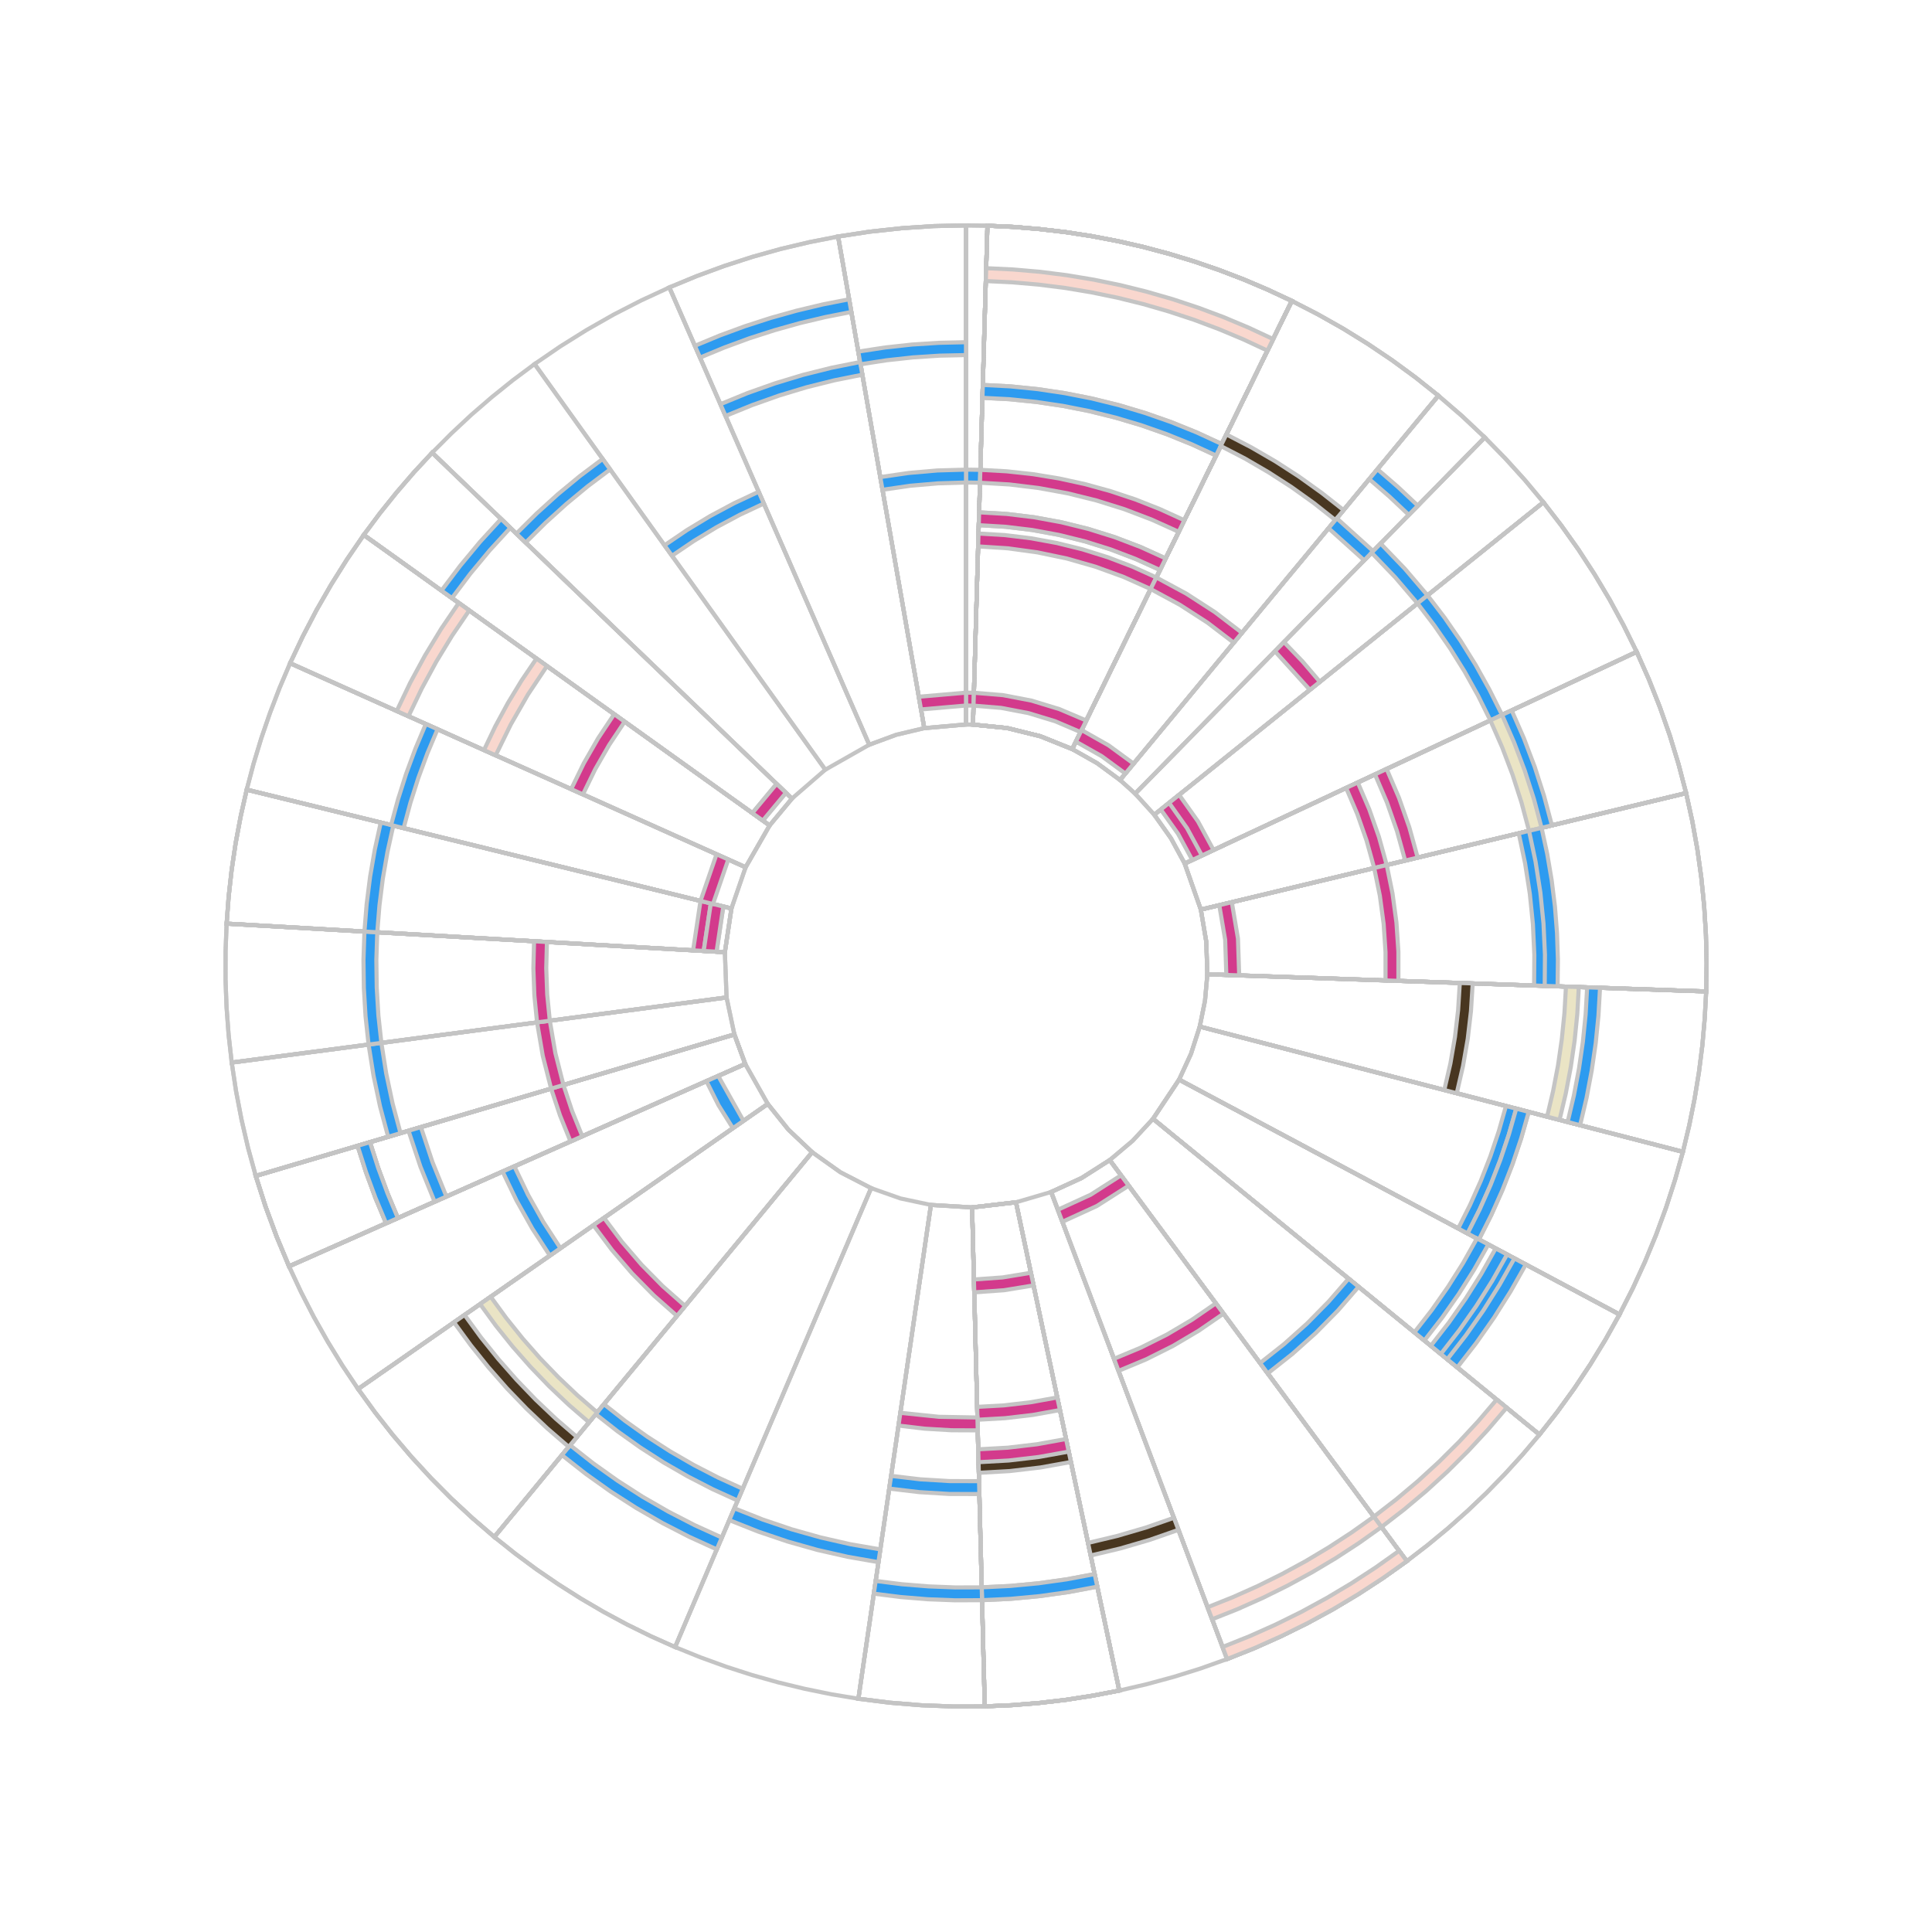 <?xml version='1.0' encoding='UTF-8' ?>
<svg xmlns='http://www.w3.org/2000/svg' xmlns:xlink='http://www.w3.org/1999/xlink' class='svglite' width='504.00pt' height='504.00pt' viewBox='0 0 504.00 504.00'>
<defs>
  <style type='text/css'><![CDATA[
    .svglite line, .svglite polyline, .svglite polygon, .svglite path, .svglite rect, .svglite circle {
      fill: none;
      stroke: #000000;
      stroke-linecap: round;
      stroke-linejoin: round;
      stroke-miterlimit: 10.00;
    }
    .svglite text {
      white-space: pre;
    }
  ]]></style>
</defs>
<rect width='100%' height='100%' style='stroke: none; fill: none;'/>
<defs>
  <clipPath id='cpMC4wMHw1MDQuMDB8MC4wMHw1MDQuMDA='>
    <rect x='0.00' y='0.00' width='504.00' height='504.00' />
  </clipPath>
</defs>
<g clip-path='url(#cpMC4wMHw1MDQuMDB8MC4wMHw1MDQuMDA=)'>
<polygon points='253.82,189.03 254.02,182.18 254.22,175.33 254.42,168.48 254.61,161.63 254.81,154.78 255.01,147.93 255.21,141.08 255.41,134.23 255.61,127.38 255.80,120.53 256.00,113.68 256.20,106.83 256.40,99.98 256.60,93.13 256.79,86.28 256.99,79.43 257.19,72.58 257.39,65.73 257.59,58.88 252.00,58.80 252.00,65.65 252.00,72.51 252.00,79.36 252.00,86.21 252.00,93.06 252.00,99.92 252.00,106.77 252.00,113.62 252.00,120.47 252.00,127.33 252.00,134.18 252.00,141.03 252.00,147.88 252.00,154.74 252.00,161.59 252.00,168.44 252.00,175.29 252.00,182.15 252.00,189.00 253.82,189.03 ' style='stroke-width: 1.07; stroke: #C4C4C4; stroke-linecap: butt; stroke-linejoin: miter;' />
<polygon points='253.82,189.03 254.02,182.18 254.22,175.33 254.42,168.48 254.61,161.63 254.81,154.78 255.01,147.93 255.21,141.08 255.41,134.23 255.61,127.38 255.80,120.53 256.00,113.68 256.20,106.83 256.40,99.98 256.60,93.13 256.79,86.28 256.99,79.43 257.19,72.58 257.39,65.73 257.59,58.88 252.00,58.80 252.00,65.65 252.00,72.51 252.00,79.36 252.00,86.21 252.00,93.06 252.00,99.92 252.00,106.77 252.00,113.62 252.00,120.47 252.00,127.33 252.00,134.18 252.00,141.03 252.00,147.88 252.00,154.74 252.00,161.59 252.00,168.44 252.00,175.29 252.00,182.15 252.00,189.00 253.82,189.03 ' style='stroke-width: 1.07; stroke: #C4C4C4; stroke-linecap: butt; stroke-linejoin: miter;' />
<polygon points='279.72,195.42 282.73,189.27 285.74,183.12 288.76,176.96 291.77,170.81 294.79,164.65 297.80,158.50 300.82,152.35 303.83,146.19 306.85,140.04 309.86,133.88 312.88,127.73 315.89,121.58 318.91,115.42 321.92,109.27 324.93,103.12 327.95,96.96 330.96,90.81 333.98,84.65 336.99,78.50 330.77,75.59 324.45,72.90 318.04,70.44 311.55,68.21 304.98,66.21 298.34,64.44 291.64,62.91 284.90,61.62 278.11,60.57 271.29,59.77 264.45,59.20 257.59,58.88 257.39,65.73 257.19,72.58 256.99,79.43 256.79,86.28 256.60,93.13 256.40,99.98 256.20,106.83 256.00,113.68 255.80,120.53 255.61,127.38 255.41,134.23 255.21,141.08 255.01,147.93 254.81,154.78 254.61,161.63 254.42,168.48 254.22,175.33 254.02,182.18 253.82,189.03 262.73,189.92 271.42,192.07 279.72,195.42 ' style='stroke-width: 1.07; stroke: #C4C4C4; stroke-linecap: butt; stroke-linejoin: miter;' />
<polygon points='279.72,195.42 282.73,189.27 285.74,183.12 288.76,176.96 291.77,170.81 294.79,164.65 297.80,158.50 300.82,152.35 303.83,146.19 306.85,140.04 309.86,133.88 312.88,127.73 315.89,121.58 318.91,115.42 321.92,109.27 324.93,103.12 327.95,96.96 330.96,90.81 333.98,84.65 336.99,78.50 330.77,75.59 324.45,72.90 318.04,70.44 311.55,68.21 304.98,66.21 298.34,64.44 291.64,62.91 284.90,61.62 278.11,60.57 271.29,59.77 264.45,59.20 257.59,58.88 257.39,65.73 257.19,72.58 256.99,79.43 256.79,86.28 256.60,93.13 256.40,99.98 256.20,106.83 256.00,113.68 255.80,120.53 255.61,127.38 255.41,134.23 255.21,141.08 255.01,147.93 254.81,154.78 254.61,161.63 254.42,168.48 254.22,175.33 254.02,182.18 253.82,189.03 262.73,189.92 271.42,192.07 279.72,195.42 ' style='stroke-width: 1.07; stroke: #C4C4C4; stroke-linecap: butt; stroke-linejoin: miter;' />
<polygon points='279.72,195.42 282.73,189.27 285.74,183.12 288.76,176.96 291.77,170.81 294.79,164.65 297.80,158.50 300.82,152.35 303.83,146.19 306.85,140.04 309.86,133.88 312.88,127.73 315.89,121.58 318.91,115.42 321.92,109.27 324.93,103.12 327.95,96.96 330.96,90.81 333.98,84.65 336.99,78.50 330.77,75.59 324.45,72.90 318.04,70.44 311.55,68.21 304.98,66.21 298.34,64.44 291.64,62.91 284.90,61.62 278.11,60.57 271.29,59.77 264.45,59.20 257.59,58.88 257.39,65.73 257.19,72.58 256.99,79.43 256.79,86.28 256.60,93.13 256.40,99.98 256.20,106.83 256.00,113.68 255.80,120.53 255.61,127.38 255.41,134.23 255.21,141.08 255.01,147.93 254.81,154.78 254.61,161.63 254.42,168.48 254.22,175.33 254.02,182.18 253.82,189.03 262.73,189.92 271.42,192.07 279.72,195.42 ' style='stroke-width: 1.07; stroke: #C4C4C4; stroke-linecap: butt; stroke-linejoin: miter;' />
<polygon points='279.72,195.42 282.73,189.27 285.74,183.12 288.76,176.96 291.77,170.81 294.79,164.65 297.80,158.50 300.82,152.35 303.83,146.19 306.85,140.04 309.86,133.88 312.88,127.73 315.89,121.58 318.91,115.42 321.92,109.27 324.93,103.12 327.95,96.96 330.96,90.81 333.98,84.65 336.99,78.50 330.77,75.59 324.45,72.90 318.04,70.44 311.55,68.21 304.98,66.21 298.34,64.44 291.64,62.91 284.90,61.62 278.11,60.57 271.29,59.77 264.45,59.20 257.59,58.88 257.39,65.73 257.19,72.58 256.99,79.43 256.79,86.28 256.60,93.13 256.40,99.98 256.20,106.83 256.00,113.68 255.80,120.53 255.61,127.38 255.41,134.23 255.21,141.08 255.01,147.93 254.81,154.78 254.61,161.63 254.42,168.48 254.22,175.33 254.02,182.18 253.82,189.03 262.73,189.92 271.42,192.07 279.72,195.42 ' style='stroke-width: 1.07; stroke: #C4C4C4; stroke-linecap: butt; stroke-linejoin: miter;' />
<polygon points='279.72,195.42 282.73,189.27 285.74,183.12 288.76,176.96 291.77,170.81 294.79,164.65 297.80,158.50 300.82,152.35 303.83,146.19 306.85,140.04 309.86,133.88 312.88,127.73 315.89,121.58 318.91,115.42 321.92,109.27 324.93,103.12 327.95,96.96 330.96,90.81 333.98,84.65 336.99,78.50 330.77,75.59 324.45,72.90 318.04,70.44 311.55,68.21 304.98,66.21 298.34,64.44 291.64,62.91 284.90,61.62 278.11,60.57 271.29,59.77 264.45,59.20 257.59,58.88 257.39,65.73 257.19,72.58 256.99,79.43 256.79,86.28 256.60,93.13 256.40,99.98 256.20,106.83 256.00,113.68 255.80,120.53 255.61,127.38 255.41,134.23 255.21,141.08 255.01,147.93 254.81,154.78 254.61,161.63 254.42,168.48 254.22,175.33 254.02,182.18 253.82,189.03 262.73,189.92 271.42,192.07 279.72,195.42 ' style='stroke-width: 1.07; stroke: #C4C4C4; stroke-linecap: butt; stroke-linejoin: miter;' />
<polygon points='279.72,195.42 282.73,189.27 285.74,183.12 288.76,176.96 291.77,170.81 294.79,164.65 297.80,158.50 300.82,152.35 303.83,146.19 306.85,140.04 309.86,133.88 312.88,127.73 315.89,121.58 318.91,115.42 321.92,109.27 324.93,103.12 327.95,96.96 330.96,90.81 333.98,84.65 336.99,78.50 330.77,75.59 324.45,72.90 318.04,70.44 311.55,68.21 304.98,66.21 298.34,64.44 291.64,62.91 284.90,61.62 278.11,60.57 271.29,59.77 264.45,59.20 257.59,58.88 257.39,65.73 257.19,72.58 256.99,79.43 256.79,86.28 256.60,93.13 256.40,99.98 256.20,106.83 256.00,113.68 255.80,120.53 255.61,127.38 255.41,134.23 255.21,141.08 255.01,147.93 254.81,154.78 254.61,161.63 254.42,168.48 254.22,175.33 254.02,182.18 253.82,189.03 262.73,189.92 271.42,192.07 279.72,195.42 ' style='stroke-width: 1.07; stroke: #C4C4C4; stroke-linecap: butt; stroke-linejoin: miter;' />
<polygon points='279.72,195.42 282.73,189.27 285.74,183.12 288.76,176.96 291.77,170.81 294.79,164.65 297.80,158.50 300.82,152.35 303.83,146.19 306.85,140.04 309.86,133.88 312.88,127.73 315.89,121.58 318.91,115.42 321.92,109.27 324.93,103.12 327.95,96.96 330.96,90.81 333.98,84.65 336.99,78.50 330.77,75.59 324.45,72.90 318.04,70.44 311.55,68.21 304.98,66.21 298.34,64.44 291.64,62.91 284.90,61.62 278.11,60.57 271.29,59.77 264.45,59.20 257.59,58.88 257.39,65.73 257.19,72.58 256.99,79.43 256.79,86.28 256.60,93.13 256.40,99.98 256.20,106.83 256.00,113.68 255.80,120.53 255.61,127.38 255.41,134.23 255.21,141.08 255.01,147.93 254.81,154.78 254.61,161.63 254.42,168.48 254.22,175.33 254.02,182.18 253.82,189.03 262.73,189.92 271.42,192.07 279.72,195.42 ' style='stroke-width: 1.07; stroke: #C4C4C4; stroke-linecap: butt; stroke-linejoin: miter;' />
<polygon points='279.72,195.42 282.73,189.27 285.74,183.12 288.76,176.96 291.77,170.81 294.79,164.65 297.80,158.50 300.82,152.35 303.83,146.19 306.85,140.04 309.86,133.88 312.88,127.73 315.89,121.58 318.91,115.42 321.92,109.27 324.93,103.12 327.95,96.96 330.96,90.81 333.98,84.65 336.99,78.50 330.77,75.59 324.45,72.90 318.04,70.44 311.55,68.21 304.98,66.21 298.34,64.44 291.64,62.91 284.90,61.62 278.11,60.57 271.29,59.77 264.45,59.20 257.59,58.88 257.39,65.73 257.19,72.58 256.99,79.43 256.79,86.28 256.60,93.13 256.40,99.98 256.20,106.83 256.00,113.68 255.80,120.53 255.61,127.38 255.41,134.23 255.21,141.08 255.01,147.93 254.81,154.78 254.61,161.63 254.42,168.48 254.22,175.33 254.02,182.18 253.82,189.03 262.73,189.92 271.42,192.07 279.72,195.42 ' style='stroke-width: 1.07; stroke: #C4C4C4; stroke-linecap: butt; stroke-linejoin: miter;' />
<polygon points='292.18,203.48 296.56,198.20 300.93,192.92 305.30,187.65 309.67,182.37 314.04,177.09 318.41,171.81 322.78,166.54 327.15,161.26 331.52,155.98 335.89,150.70 340.27,145.43 344.64,140.15 349.01,134.87 353.38,129.59 357.75,124.32 362.12,119.04 366.49,113.76 370.86,108.48 375.23,103.21 369.28,98.47 363.15,93.97 356.84,89.72 350.38,85.72 343.76,81.98 336.99,78.50 333.98,84.65 330.96,90.81 327.95,96.96 324.93,103.12 321.92,109.27 318.91,115.42 315.89,121.58 312.88,127.73 309.86,133.88 306.85,140.04 303.83,146.19 300.82,152.35 297.80,158.50 294.79,164.65 291.77,170.81 288.76,176.96 285.74,183.12 282.73,189.27 279.72,195.42 286.19,199.08 292.18,203.48 ' style='stroke-width: 1.07; stroke: #C4C4C4; stroke-linecap: butt; stroke-linejoin: miter;' />
<polygon points='292.18,203.48 296.56,198.20 300.93,192.92 305.30,187.65 309.67,182.37 314.04,177.09 318.41,171.81 322.78,166.54 327.15,161.26 331.52,155.98 335.89,150.70 340.27,145.43 344.64,140.15 349.01,134.87 353.38,129.59 357.75,124.32 362.12,119.04 366.49,113.76 370.86,108.48 375.23,103.21 369.28,98.47 363.15,93.97 356.84,89.72 350.38,85.72 343.76,81.98 336.99,78.50 333.98,84.65 330.96,90.81 327.95,96.96 324.93,103.12 321.92,109.27 318.91,115.42 315.89,121.58 312.88,127.73 309.86,133.88 306.85,140.04 303.83,146.19 300.82,152.35 297.80,158.50 294.79,164.65 291.77,170.81 288.76,176.96 285.74,183.12 282.73,189.27 279.72,195.42 286.19,199.08 292.18,203.48 ' style='stroke-width: 1.07; stroke: #C4C4C4; stroke-linecap: butt; stroke-linejoin: miter;' />
<polygon points='292.18,203.48 296.56,198.20 300.93,192.92 305.30,187.65 309.67,182.37 314.04,177.09 318.41,171.81 322.78,166.54 327.15,161.26 331.52,155.98 335.89,150.70 340.27,145.43 344.64,140.15 349.01,134.87 353.38,129.59 357.75,124.32 362.12,119.04 366.49,113.76 370.86,108.48 375.23,103.21 369.28,98.47 363.15,93.97 356.84,89.72 350.38,85.72 343.76,81.98 336.99,78.50 333.98,84.65 330.96,90.81 327.95,96.96 324.93,103.12 321.92,109.27 318.91,115.42 315.89,121.58 312.88,127.73 309.86,133.88 306.85,140.04 303.83,146.19 300.82,152.35 297.80,158.50 294.79,164.65 291.77,170.81 288.76,176.96 285.74,183.12 282.73,189.27 279.72,195.42 286.19,199.08 292.18,203.48 ' style='stroke-width: 1.07; stroke: #C4C4C4; stroke-linecap: butt; stroke-linejoin: miter;' />
<polygon points='296.13,207.04 300.93,202.15 305.73,197.26 310.53,192.37 315.33,187.48 320.13,182.59 324.93,177.69 329.73,172.80 334.53,167.91 339.33,163.02 344.13,158.13 348.93,153.24 353.73,148.35 358.53,143.46 363.33,138.57 368.13,133.68 372.93,128.79 377.73,123.90 382.53,119.01 387.33,114.12 381.40,108.53 375.23,103.21 370.86,108.48 366.49,113.76 362.12,119.04 357.75,124.32 353.38,129.59 349.01,134.87 344.64,140.15 340.27,145.43 335.89,150.70 331.52,155.98 327.15,161.26 322.78,166.54 318.41,171.81 314.04,177.09 309.67,182.37 305.30,187.65 300.93,192.92 296.56,198.20 292.18,203.48 296.13,207.04 ' style='stroke-width: 1.07; stroke: #C4C4C4; stroke-linecap: butt; stroke-linejoin: miter;' />
<polygon points='296.13,207.04 300.93,202.15 305.73,197.26 310.53,192.37 315.33,187.48 320.13,182.59 324.93,177.69 329.73,172.80 334.53,167.91 339.33,163.02 344.13,158.13 348.93,153.24 353.73,148.35 358.53,143.46 363.33,138.57 368.13,133.68 372.93,128.79 377.73,123.90 382.53,119.01 387.33,114.12 381.40,108.53 375.23,103.21 370.86,108.48 366.49,113.76 362.12,119.04 357.75,124.32 353.38,129.59 349.01,134.87 344.64,140.15 340.27,145.43 335.89,150.70 331.52,155.98 327.15,161.26 322.78,166.54 318.41,171.81 314.04,177.09 309.67,182.37 305.30,187.65 300.93,192.92 296.56,198.20 292.18,203.48 296.13,207.04 ' style='stroke-width: 1.07; stroke: #C4C4C4; stroke-linecap: butt; stroke-linejoin: miter;' />
<polygon points='301.12,212.55 306.46,208.26 311.81,203.97 317.15,199.68 322.49,195.39 327.83,191.10 333.18,186.80 338.52,182.51 343.86,178.22 349.21,173.93 354.55,169.64 359.89,165.35 365.23,161.06 370.58,156.77 375.92,152.48 381.26,148.19 386.61,143.90 391.95,139.60 397.29,135.31 402.63,131.02 397.76,125.19 392.65,119.55 387.33,114.12 382.53,119.01 377.73,123.90 372.93,128.79 368.13,133.68 363.33,138.57 358.53,143.46 353.73,148.35 348.93,153.24 344.13,158.13 339.33,163.02 334.53,167.91 329.73,172.80 324.93,177.69 320.13,182.59 315.33,187.48 310.53,192.37 305.73,197.26 300.93,202.15 296.13,207.04 301.12,212.55 ' style='stroke-width: 1.07; stroke: #C4C4C4; stroke-linecap: butt; stroke-linejoin: miter;' />
<polygon points='301.12,212.55 306.46,208.26 311.81,203.97 317.15,199.68 322.49,195.39 327.83,191.10 333.18,186.80 338.52,182.51 343.86,178.22 349.21,173.93 354.55,169.64 359.89,165.35 365.23,161.06 370.58,156.77 375.92,152.48 381.26,148.19 386.61,143.90 391.95,139.60 397.29,135.31 402.63,131.02 397.76,125.19 392.65,119.55 387.33,114.12 382.53,119.01 377.73,123.90 372.93,128.79 368.13,133.68 363.33,138.57 358.53,143.46 353.73,148.35 348.93,153.24 344.13,158.13 339.33,163.02 334.53,167.91 329.73,172.80 324.93,177.69 320.13,182.59 315.33,187.48 310.53,192.37 305.73,197.26 300.93,202.15 296.13,207.04 301.12,212.55 ' style='stroke-width: 1.07; stroke: #C4C4C4; stroke-linecap: butt; stroke-linejoin: miter;' />
<polygon points='309.05,225.28 315.26,222.37 321.46,219.46 327.67,216.56 333.87,213.65 340.08,210.74 346.29,207.84 352.49,204.93 358.70,202.02 364.90,199.12 371.11,196.21 377.31,193.30 383.52,190.40 389.73,187.49 395.93,184.58 402.14,181.68 408.34,178.77 414.55,175.86 420.75,172.96 426.96,170.05 423.56,163.16 419.90,156.41 415.96,149.81 411.77,143.37 407.32,137.11 402.63,131.02 397.29,135.31 391.95,139.60 386.61,143.90 381.26,148.19 375.92,152.48 370.58,156.77 365.23,161.06 359.89,165.35 354.55,169.64 349.21,173.93 343.86,178.22 338.52,182.51 333.18,186.80 327.83,191.10 322.49,195.39 317.15,199.68 311.81,203.97 306.46,208.26 301.12,212.55 305.47,218.68 309.05,225.28 ' style='stroke-width: 1.07; stroke: #C4C4C4; stroke-linecap: butt; stroke-linejoin: miter;' />
<polygon points='309.05,225.28 315.26,222.37 321.46,219.46 327.67,216.56 333.87,213.65 340.08,210.74 346.29,207.84 352.49,204.93 358.70,202.02 364.90,199.12 371.11,196.21 377.31,193.30 383.52,190.40 389.73,187.49 395.93,184.58 402.14,181.68 408.34,178.77 414.55,175.86 420.75,172.96 426.96,170.05 423.56,163.16 419.90,156.41 415.96,149.81 411.77,143.37 407.32,137.11 402.63,131.02 397.29,135.31 391.95,139.60 386.61,143.90 381.26,148.19 375.92,152.48 370.58,156.77 365.23,161.06 359.89,165.35 354.55,169.64 349.21,173.93 343.86,178.22 338.52,182.51 333.18,186.80 327.83,191.10 322.49,195.39 317.15,199.68 311.81,203.97 306.46,208.26 301.12,212.55 305.47,218.68 309.05,225.28 ' style='stroke-width: 1.07; stroke: #C4C4C4; stroke-linecap: butt; stroke-linejoin: miter;' />
<polygon points='309.05,225.28 315.26,222.37 321.46,219.46 327.67,216.56 333.87,213.65 340.08,210.74 346.29,207.84 352.49,204.93 358.70,202.02 364.90,199.12 371.11,196.21 377.31,193.30 383.52,190.40 389.73,187.49 395.93,184.58 402.14,181.68 408.34,178.77 414.55,175.86 420.75,172.96 426.96,170.05 423.56,163.16 419.90,156.41 415.96,149.81 411.77,143.37 407.32,137.11 402.63,131.02 397.29,135.31 391.95,139.60 386.61,143.90 381.26,148.19 375.92,152.48 370.58,156.77 365.23,161.06 359.89,165.35 354.55,169.64 349.21,173.93 343.86,178.22 338.52,182.51 333.18,186.80 327.83,191.10 322.49,195.39 317.15,199.68 311.81,203.97 306.46,208.26 301.12,212.55 305.47,218.68 309.05,225.28 ' style='stroke-width: 1.07; stroke: #C4C4C4; stroke-linecap: butt; stroke-linejoin: miter;' />
<polygon points='313.26,237.29 319.92,235.70 326.59,234.10 333.25,232.50 339.91,230.90 346.58,229.30 353.24,227.70 359.90,226.10 366.57,224.50 373.23,222.90 379.89,221.30 386.56,219.70 393.22,218.10 399.88,216.50 406.55,214.90 413.21,213.30 419.87,211.70 426.54,210.10 433.20,208.50 439.86,206.90 437.88,199.34 435.60,191.86 433.01,184.47 430.13,177.20 426.96,170.05 420.75,172.96 414.55,175.86 408.34,178.77 402.14,181.68 395.93,184.58 389.73,187.49 383.52,190.40 377.31,193.30 371.11,196.21 364.90,199.12 358.70,202.02 352.49,204.93 346.29,207.84 340.08,210.74 333.87,213.65 327.67,216.56 321.46,219.46 315.26,222.37 309.05,225.28 313.26,237.29 ' style='stroke-width: 1.07; stroke: #C4C4C4; stroke-linecap: butt; stroke-linejoin: miter;' />
<polygon points='313.26,237.29 319.92,235.70 326.59,234.10 333.25,232.50 339.91,230.90 346.58,229.30 353.24,227.70 359.90,226.10 366.57,224.50 373.23,222.90 379.89,221.30 386.56,219.70 393.22,218.10 399.88,216.50 406.55,214.90 413.21,213.30 419.87,211.70 426.54,210.10 433.20,208.50 439.86,206.90 437.88,199.34 435.60,191.86 433.01,184.47 430.13,177.20 426.96,170.05 420.75,172.96 414.55,175.86 408.34,178.77 402.14,181.68 395.93,184.58 389.73,187.49 383.52,190.40 377.31,193.30 371.11,196.21 364.90,199.12 358.70,202.02 352.49,204.93 346.29,207.84 340.08,210.74 333.87,213.65 327.67,216.56 321.46,219.46 315.26,222.37 309.05,225.28 313.26,237.29 ' style='stroke-width: 1.07; stroke: #C4C4C4; stroke-linecap: butt; stroke-linejoin: miter;' />
<polygon points='313.26,237.29 319.92,235.70 326.59,234.10 333.25,232.50 339.91,230.90 346.58,229.30 353.24,227.70 359.90,226.10 366.57,224.50 373.23,222.90 379.89,221.30 386.56,219.70 393.22,218.10 399.88,216.50 406.55,214.90 413.21,213.30 419.87,211.70 426.54,210.10 433.20,208.50 439.86,206.90 437.88,199.34 435.60,191.86 433.01,184.47 430.13,177.20 426.96,170.05 420.75,172.96 414.55,175.86 408.34,178.77 402.14,181.68 395.93,184.58 389.73,187.49 383.52,190.40 377.31,193.30 371.11,196.21 364.90,199.12 358.70,202.02 352.49,204.93 346.29,207.84 340.08,210.74 333.87,213.65 327.67,216.56 321.46,219.46 315.26,222.37 309.05,225.28 313.26,237.29 ' style='stroke-width: 1.07; stroke: #C4C4C4; stroke-linecap: butt; stroke-linejoin: miter;' />
<polygon points='313.26,237.29 319.92,235.70 326.59,234.10 333.25,232.50 339.91,230.90 346.58,229.30 353.24,227.70 359.90,226.10 366.57,224.50 373.23,222.90 379.89,221.30 386.56,219.70 393.22,218.10 399.88,216.50 406.55,214.90 413.21,213.30 419.87,211.70 426.54,210.10 433.20,208.50 439.86,206.90 437.88,199.34 435.60,191.86 433.01,184.47 430.13,177.20 426.96,170.05 420.75,172.96 414.55,175.86 408.34,178.77 402.14,181.68 395.93,184.58 389.73,187.49 383.52,190.40 377.31,193.30 371.11,196.21 364.90,199.12 358.70,202.02 352.49,204.93 346.29,207.84 340.08,210.74 333.87,213.65 327.67,216.56 321.46,219.46 315.26,222.37 309.05,225.28 313.26,237.29 ' style='stroke-width: 1.07; stroke: #C4C4C4; stroke-linecap: butt; stroke-linejoin: miter;' />
<polygon points='314.96,254.16 321.81,254.40 328.66,254.63 335.51,254.87 342.36,255.10 349.21,255.34 356.05,255.58 362.90,255.81 369.75,256.05 376.60,256.28 383.45,256.52 390.30,256.75 397.15,256.99 403.99,257.22 410.84,257.46 417.69,257.69 424.54,257.93 431.39,258.16 438.24,258.40 445.09,258.63 445.20,251.19 445.02,243.74 444.56,236.30 443.81,228.89 442.78,221.51 441.46,214.18 439.86,206.90 433.20,208.50 426.54,210.10 419.87,211.70 413.21,213.30 406.55,214.90 399.88,216.50 393.22,218.10 386.56,219.70 379.89,221.30 373.23,222.90 366.57,224.50 359.90,226.10 353.24,227.70 346.58,229.30 339.91,230.90 333.25,232.50 326.59,234.10 319.92,235.70 313.26,237.29 314.68,245.67 314.96,254.16 ' style='stroke-width: 1.07; stroke: #C4C4C4; stroke-linecap: butt; stroke-linejoin: miter;' />
<polygon points='314.96,254.16 321.81,254.40 328.66,254.63 335.51,254.87 342.36,255.10 349.21,255.34 356.05,255.58 362.90,255.81 369.75,256.05 376.60,256.28 383.45,256.52 390.30,256.75 397.15,256.99 403.99,257.22 410.84,257.46 417.69,257.69 424.54,257.93 431.39,258.16 438.24,258.40 445.09,258.63 445.20,251.19 445.02,243.74 444.56,236.30 443.81,228.89 442.78,221.51 441.46,214.18 439.86,206.90 433.20,208.50 426.54,210.10 419.87,211.70 413.21,213.30 406.55,214.90 399.88,216.50 393.22,218.10 386.56,219.70 379.89,221.30 373.23,222.90 366.57,224.50 359.90,226.10 353.24,227.70 346.58,229.30 339.91,230.90 333.25,232.50 326.59,234.10 319.92,235.70 313.26,237.29 314.68,245.67 314.96,254.16 ' style='stroke-width: 1.07; stroke: #C4C4C4; stroke-linecap: butt; stroke-linejoin: miter;' />
<polygon points='314.96,254.16 321.81,254.40 328.66,254.63 335.51,254.87 342.36,255.10 349.21,255.34 356.05,255.58 362.90,255.81 369.75,256.05 376.60,256.28 383.45,256.52 390.30,256.75 397.15,256.99 403.99,257.22 410.84,257.46 417.69,257.69 424.54,257.93 431.39,258.16 438.24,258.40 445.09,258.63 445.20,251.19 445.02,243.74 444.56,236.30 443.81,228.89 442.78,221.51 441.46,214.18 439.86,206.90 433.20,208.50 426.54,210.10 419.87,211.70 413.21,213.30 406.55,214.90 399.88,216.50 393.22,218.10 386.56,219.70 379.89,221.30 373.23,222.90 366.57,224.50 359.90,226.10 353.24,227.70 346.58,229.30 339.91,230.90 333.25,232.50 326.59,234.10 319.92,235.70 313.26,237.29 314.68,245.67 314.96,254.16 ' style='stroke-width: 1.07; stroke: #C4C4C4; stroke-linecap: butt; stroke-linejoin: miter;' />
<polygon points='314.96,254.16 321.81,254.40 328.66,254.63 335.51,254.87 342.36,255.10 349.21,255.34 356.05,255.58 362.90,255.81 369.75,256.05 376.60,256.28 383.45,256.52 390.30,256.75 397.15,256.99 403.99,257.22 410.84,257.46 417.69,257.69 424.54,257.93 431.39,258.16 438.24,258.40 445.09,258.63 445.20,251.19 445.02,243.74 444.56,236.30 443.81,228.89 442.78,221.51 441.46,214.18 439.86,206.90 433.20,208.50 426.54,210.10 419.87,211.70 413.21,213.30 406.55,214.90 399.88,216.50 393.22,218.10 386.56,219.70 379.89,221.30 373.23,222.90 366.57,224.50 359.90,226.10 353.24,227.70 346.58,229.30 339.91,230.90 333.25,232.50 326.59,234.10 319.92,235.70 313.26,237.29 314.68,245.67 314.96,254.16 ' style='stroke-width: 1.07; stroke: #C4C4C4; stroke-linecap: butt; stroke-linejoin: miter;' />
<polygon points='312.98,267.81 319.62,269.53 326.25,271.25 332.88,272.97 339.52,274.69 346.15,276.41 352.78,278.13 359.42,279.85 366.05,281.57 372.68,283.29 379.32,285.01 385.95,286.73 392.58,288.45 399.22,290.17 405.85,291.89 412.48,293.61 419.12,295.33 425.75,297.04 432.38,298.76 439.02,300.48 440.66,293.62 442.06,286.69 443.20,279.73 444.09,272.72 444.71,265.69 445.09,258.63 438.24,258.40 431.39,258.16 424.54,257.93 417.69,257.69 410.84,257.46 403.99,257.22 397.15,256.99 390.30,256.75 383.45,256.52 376.60,256.28 369.75,256.05 362.90,255.81 356.05,255.58 349.21,255.34 342.36,255.10 335.51,254.87 328.66,254.63 321.81,254.40 314.96,254.16 314.35,261.04 312.98,267.81 ' style='stroke-width: 1.07; stroke: #C4C4C4; stroke-linecap: butt; stroke-linejoin: miter;' />
<polygon points='312.98,267.81 319.62,269.53 326.25,271.25 332.88,272.97 339.52,274.69 346.15,276.41 352.78,278.13 359.42,279.85 366.05,281.57 372.68,283.29 379.32,285.01 385.95,286.73 392.58,288.45 399.22,290.17 405.85,291.89 412.48,293.61 419.12,295.33 425.75,297.04 432.38,298.76 439.02,300.48 440.66,293.62 442.06,286.69 443.20,279.73 444.09,272.72 444.71,265.69 445.09,258.63 438.24,258.40 431.39,258.16 424.54,257.93 417.69,257.69 410.84,257.46 403.99,257.22 397.15,256.99 390.30,256.75 383.45,256.52 376.60,256.28 369.75,256.05 362.90,255.81 356.05,255.58 349.21,255.34 342.36,255.10 335.51,254.87 328.66,254.63 321.81,254.40 314.96,254.16 314.35,261.04 312.98,267.81 ' style='stroke-width: 1.07; stroke: #C4C4C4; stroke-linecap: butt; stroke-linejoin: miter;' />
<polygon points='312.98,267.81 319.62,269.53 326.25,271.25 332.88,272.97 339.52,274.69 346.15,276.41 352.78,278.13 359.42,279.85 366.05,281.57 372.68,283.29 379.32,285.01 385.95,286.73 392.58,288.45 399.22,290.17 405.85,291.89 412.48,293.61 419.12,295.33 425.75,297.04 432.38,298.76 439.02,300.48 440.66,293.62 442.06,286.69 443.20,279.73 444.09,272.72 444.71,265.69 445.09,258.63 438.24,258.40 431.39,258.16 424.54,257.93 417.69,257.69 410.84,257.46 403.99,257.22 397.15,256.99 390.30,256.75 383.45,256.52 376.60,256.28 369.75,256.05 362.90,255.81 356.05,255.58 349.21,255.34 342.36,255.10 335.51,254.87 328.66,254.63 321.81,254.40 314.96,254.16 314.35,261.04 312.98,267.81 ' style='stroke-width: 1.07; stroke: #C4C4C4; stroke-linecap: butt; stroke-linejoin: miter;' />
<polygon points='307.59,281.64 313.64,284.87 319.68,288.09 325.73,291.31 331.78,294.54 337.83,297.76 343.87,300.99 349.92,304.21 355.97,307.43 362.01,310.66 368.06,313.88 374.11,317.11 380.15,320.33 386.20,323.56 392.25,326.78 398.29,330.00 404.34,333.23 410.39,336.45 416.43,339.68 422.48,342.90 425.93,336.12 429.10,329.21 432.00,322.18 434.62,315.04 436.96,307.81 439.02,300.48 432.38,298.76 425.75,297.04 419.12,295.33 412.48,293.61 405.85,291.89 399.22,290.17 392.58,288.45 385.95,286.73 379.32,285.01 372.68,283.29 366.05,281.57 359.42,279.85 352.78,278.13 346.15,276.41 339.52,274.69 332.88,272.97 326.25,271.25 319.62,269.53 312.98,267.81 310.70,274.89 307.59,281.64 ' style='stroke-width: 1.07; stroke: #C4C4C4; stroke-linecap: butt; stroke-linejoin: miter;' />
<polygon points='307.59,281.64 313.64,284.87 319.68,288.09 325.73,291.31 331.78,294.54 337.83,297.76 343.87,300.99 349.92,304.21 355.97,307.43 362.01,310.66 368.06,313.88 374.11,317.11 380.15,320.33 386.20,323.56 392.25,326.78 398.29,330.00 404.34,333.23 410.39,336.45 416.43,339.68 422.48,342.90 425.93,336.12 429.10,329.21 432.00,322.18 434.62,315.04 436.96,307.81 439.02,300.48 432.38,298.76 425.75,297.04 419.12,295.33 412.48,293.61 405.85,291.89 399.22,290.17 392.58,288.45 385.95,286.73 379.32,285.01 372.68,283.29 366.05,281.57 359.42,279.85 352.78,278.13 346.15,276.41 339.52,274.69 332.88,272.97 326.25,271.25 319.62,269.53 312.98,267.81 310.70,274.89 307.59,281.64 ' style='stroke-width: 1.07; stroke: #C4C4C4; stroke-linecap: butt; stroke-linejoin: miter;' />
<polygon points='307.59,281.64 313.64,284.87 319.68,288.09 325.73,291.31 331.78,294.54 337.83,297.76 343.87,300.99 349.92,304.21 355.97,307.43 362.01,310.66 368.06,313.88 374.11,317.11 380.15,320.33 386.20,323.56 392.25,326.78 398.29,330.00 404.34,333.23 410.39,336.45 416.43,339.68 422.48,342.90 425.93,336.12 429.10,329.21 432.00,322.18 434.62,315.04 436.96,307.81 439.02,300.48 432.38,298.76 425.75,297.04 419.12,295.33 412.48,293.61 405.85,291.89 399.22,290.17 392.58,288.45 385.95,286.73 379.32,285.01 372.68,283.29 366.05,281.57 359.42,279.85 352.78,278.13 346.15,276.41 339.52,274.69 332.88,272.97 326.25,271.25 319.62,269.53 312.98,267.81 310.70,274.89 307.59,281.64 ' style='stroke-width: 1.07; stroke: #C4C4C4; stroke-linecap: butt; stroke-linejoin: miter;' />
<polygon points='300.79,291.86 306.09,296.20 311.40,300.53 316.70,304.87 322.01,309.21 327.32,313.54 332.62,317.88 337.93,322.21 343.24,326.55 348.54,330.89 353.85,335.22 359.16,339.56 364.46,343.89 369.77,348.23 375.08,352.56 380.38,356.90 385.69,361.24 391.00,365.57 396.30,369.91 401.61,374.24 406.27,368.31 410.69,362.20 414.87,355.92 418.80,349.49 422.48,342.90 416.43,339.68 410.39,336.45 404.34,333.23 398.29,330.00 392.25,326.78 386.20,323.56 380.15,320.33 374.11,317.11 368.06,313.88 362.01,310.66 355.97,307.43 349.92,304.21 343.87,300.99 337.83,297.76 331.78,294.54 325.73,291.31 319.68,288.09 313.64,284.87 307.59,281.64 300.79,291.86 ' style='stroke-width: 1.07; stroke: #C4C4C4; stroke-linecap: butt; stroke-linejoin: miter;' />
<polygon points='300.79,291.86 306.09,296.20 311.40,300.53 316.70,304.87 322.01,309.21 327.32,313.54 332.62,317.88 337.93,322.21 343.24,326.55 348.54,330.89 353.85,335.22 359.16,339.56 364.46,343.89 369.77,348.23 375.08,352.56 380.38,356.90 385.69,361.24 391.00,365.57 396.30,369.91 401.61,374.24 406.27,368.31 410.69,362.20 414.87,355.92 418.80,349.49 422.48,342.90 416.43,339.68 410.39,336.45 404.34,333.23 398.29,330.00 392.25,326.78 386.20,323.56 380.15,320.33 374.11,317.11 368.06,313.88 362.01,310.66 355.97,307.43 349.92,304.21 343.87,300.99 337.83,297.76 331.78,294.54 325.73,291.31 319.68,288.09 313.64,284.87 307.59,281.64 300.79,291.86 ' style='stroke-width: 1.07; stroke: #C4C4C4; stroke-linecap: butt; stroke-linejoin: miter;' />
<polygon points='300.79,291.86 306.09,296.20 311.40,300.53 316.70,304.87 322.01,309.21 327.32,313.54 332.62,317.88 337.93,322.21 343.24,326.55 348.54,330.89 353.85,335.22 359.16,339.56 364.46,343.89 369.77,348.23 375.08,352.56 380.38,356.90 385.69,361.24 391.00,365.57 396.30,369.91 401.61,374.24 406.27,368.31 410.69,362.20 414.87,355.92 418.80,349.49 422.48,342.90 416.43,339.68 410.39,336.45 404.34,333.23 398.29,330.00 392.25,326.78 386.20,323.56 380.15,320.33 374.11,317.11 368.06,313.88 362.01,310.66 355.97,307.43 349.92,304.21 343.87,300.99 337.83,297.76 331.78,294.54 325.73,291.31 319.68,288.09 313.64,284.87 307.59,281.64 300.79,291.86 ' style='stroke-width: 1.07; stroke: #C4C4C4; stroke-linecap: butt; stroke-linejoin: miter;' />
<polygon points='300.79,291.86 306.09,296.20 311.40,300.53 316.70,304.87 322.01,309.21 327.32,313.54 332.62,317.88 337.93,322.21 343.24,326.55 348.54,330.89 353.85,335.22 359.16,339.56 364.46,343.89 369.77,348.23 375.08,352.56 380.38,356.90 385.69,361.24 391.00,365.57 396.30,369.91 401.61,374.24 406.27,368.31 410.69,362.20 414.87,355.92 418.80,349.49 422.48,342.90 416.43,339.68 410.39,336.45 404.34,333.23 398.29,330.00 392.25,326.78 386.20,323.56 380.15,320.33 374.11,317.11 368.06,313.88 362.01,310.66 355.97,307.43 349.92,304.21 343.87,300.99 337.83,297.76 331.78,294.54 325.73,291.31 319.68,288.09 313.64,284.87 307.59,281.64 300.79,291.86 ' style='stroke-width: 1.07; stroke: #C4C4C4; stroke-linecap: butt; stroke-linejoin: miter;' />
<polygon points='289.50,302.63 293.57,308.13 297.65,313.64 301.73,319.15 305.81,324.65 309.89,330.16 313.97,335.67 318.05,341.17 322.12,346.68 326.20,352.19 330.28,357.69 334.36,363.20 338.44,368.71 342.52,374.21 346.59,379.72 350.67,385.23 354.75,390.74 358.83,396.24 362.91,401.75 366.99,407.26 372.42,403.08 377.70,398.72 382.82,394.17 387.78,389.44 392.57,384.54 397.18,379.47 401.61,374.24 396.30,369.91 391.00,365.57 385.69,361.24 380.38,356.90 375.08,352.56 369.77,348.23 364.46,343.89 359.16,339.56 353.85,335.22 348.54,330.89 343.24,326.55 337.93,322.21 332.62,317.88 327.32,313.54 322.01,309.21 316.70,304.87 311.40,300.53 306.09,296.20 300.79,291.86 295.47,297.60 289.50,302.63 ' style='stroke-width: 1.07; stroke: #C4C4C4; stroke-linecap: butt; stroke-linejoin: miter;' />
<polygon points='289.50,302.63 293.57,308.13 297.65,313.64 301.73,319.15 305.81,324.65 309.89,330.16 313.97,335.67 318.05,341.17 322.12,346.68 326.20,352.19 330.28,357.69 334.36,363.20 338.44,368.71 342.52,374.21 346.59,379.72 350.67,385.23 354.75,390.74 358.83,396.24 362.91,401.75 366.99,407.26 372.42,403.08 377.70,398.72 382.82,394.17 387.78,389.44 392.57,384.54 397.18,379.47 401.61,374.24 396.30,369.91 391.00,365.57 385.69,361.24 380.38,356.90 375.08,352.56 369.77,348.23 364.46,343.89 359.16,339.56 353.85,335.22 348.54,330.89 343.24,326.55 337.93,322.21 332.62,317.88 327.32,313.54 322.01,309.21 316.70,304.87 311.40,300.53 306.09,296.20 300.79,291.86 295.47,297.60 289.50,302.63 ' style='stroke-width: 1.07; stroke: #C4C4C4; stroke-linecap: butt; stroke-linejoin: miter;' />
<polygon points='274.21,310.95 276.63,317.37 279.04,323.78 281.46,330.19 283.88,336.60 286.29,343.02 288.71,349.43 291.12,355.84 293.54,362.26 295.96,368.67 298.37,375.08 300.79,381.49 303.20,387.91 305.62,394.32 308.04,400.73 310.45,407.14 312.87,413.56 315.28,419.97 317.70,426.38 320.12,432.79 327.22,429.96 334.20,426.84 341.06,423.45 347.78,419.79 354.34,415.87 360.75,411.69 366.99,407.26 362.91,401.75 358.83,396.24 354.75,390.74 350.67,385.23 346.59,379.72 342.52,374.21 338.44,368.71 334.36,363.20 330.28,357.69 326.20,352.19 322.12,346.68 318.05,341.17 313.97,335.67 309.89,330.16 305.81,324.65 301.73,319.15 297.65,313.64 293.57,308.13 289.50,302.63 282.14,307.32 274.21,310.95 ' style='stroke-width: 1.07; stroke: #C4C4C4; stroke-linecap: butt; stroke-linejoin: miter;' />
<polygon points='274.21,310.95 276.63,317.37 279.04,323.78 281.46,330.19 283.88,336.60 286.29,343.02 288.71,349.43 291.12,355.84 293.54,362.26 295.96,368.67 298.37,375.08 300.79,381.49 303.20,387.91 305.62,394.32 308.04,400.73 310.45,407.14 312.87,413.56 315.28,419.97 317.70,426.38 320.12,432.79 327.22,429.96 334.20,426.84 341.06,423.45 347.78,419.79 354.34,415.87 360.75,411.69 366.99,407.26 362.91,401.75 358.83,396.24 354.75,390.74 350.67,385.23 346.59,379.72 342.52,374.21 338.44,368.71 334.36,363.20 330.28,357.69 326.20,352.19 322.12,346.68 318.05,341.17 313.97,335.67 309.89,330.16 305.81,324.65 301.73,319.15 297.65,313.64 293.57,308.13 289.50,302.63 282.14,307.32 274.21,310.95 ' style='stroke-width: 1.07; stroke: #C4C4C4; stroke-linecap: butt; stroke-linejoin: miter;' />
<polygon points='274.21,310.95 276.63,317.37 279.04,323.78 281.46,330.19 283.88,336.60 286.29,343.02 288.71,349.43 291.12,355.84 293.54,362.26 295.96,368.67 298.37,375.08 300.79,381.49 303.20,387.91 305.62,394.32 308.04,400.73 310.45,407.14 312.87,413.56 315.28,419.97 317.70,426.38 320.12,432.79 327.22,429.96 334.20,426.84 341.06,423.45 347.78,419.79 354.34,415.87 360.75,411.69 366.99,407.26 362.91,401.75 358.83,396.24 354.75,390.74 350.67,385.23 346.59,379.72 342.52,374.21 338.44,368.71 334.36,363.20 330.28,357.69 326.20,352.19 322.12,346.68 318.05,341.17 313.97,335.67 309.89,330.16 305.81,324.65 301.73,319.15 297.65,313.64 293.57,308.13 289.50,302.63 282.14,307.32 274.21,310.95 ' style='stroke-width: 1.07; stroke: #C4C4C4; stroke-linecap: butt; stroke-linejoin: miter;' />
<polygon points='274.21,310.95 276.63,317.37 279.04,323.78 281.46,330.19 283.88,336.60 286.29,343.02 288.71,349.43 291.12,355.84 293.54,362.26 295.96,368.67 298.37,375.08 300.79,381.49 303.20,387.91 305.62,394.32 308.04,400.73 310.45,407.14 312.87,413.56 315.28,419.97 317.70,426.38 320.12,432.79 327.22,429.96 334.20,426.84 341.06,423.45 347.78,419.79 354.34,415.87 360.75,411.69 366.99,407.26 362.91,401.75 358.83,396.24 354.75,390.74 350.67,385.23 346.59,379.72 342.52,374.21 338.44,368.71 334.36,363.20 330.28,357.69 326.20,352.19 322.12,346.68 318.05,341.17 313.97,335.67 309.89,330.16 305.81,324.65 301.73,319.15 297.65,313.64 293.57,308.13 289.50,302.63 282.14,307.32 274.21,310.95 ' style='stroke-width: 1.07; stroke: #C4C4C4; stroke-linecap: butt; stroke-linejoin: miter;' />
<polygon points='265.04,313.64 266.46,320.34 267.88,327.04 269.29,333.75 270.71,340.45 272.13,347.16 273.55,353.86 274.97,360.57 276.39,367.27 277.80,373.97 279.22,380.68 280.64,387.38 282.06,394.09 283.48,400.79 284.89,407.50 286.31,414.20 287.73,420.90 289.15,427.61 290.57,434.31 291.99,441.02 299.13,439.36 306.21,437.44 313.21,435.25 320.12,432.79 317.70,426.38 315.28,419.97 312.87,413.56 310.45,407.14 308.04,400.73 305.62,394.32 303.20,387.91 300.79,381.49 298.37,375.08 295.96,368.67 293.54,362.26 291.12,355.84 288.71,349.43 286.29,343.02 283.88,336.60 281.46,330.19 279.04,323.78 276.63,317.37 274.21,310.95 265.04,313.64 ' style='stroke-width: 1.07; stroke: #C4C4C4; stroke-linecap: butt; stroke-linejoin: miter;' />
<polygon points='253.59,314.98 253.77,321.83 253.94,328.68 254.11,335.53 254.29,342.38 254.46,349.23 254.63,356.08 254.81,362.93 254.98,369.78 255.15,376.63 255.33,383.48 255.50,390.33 255.67,397.19 255.85,404.04 256.02,410.89 256.20,417.74 256.37,424.59 256.54,431.44 256.72,438.29 256.89,445.14 263.96,444.83 271.01,444.26 278.04,443.44 285.04,442.35 291.99,441.02 290.57,434.31 289.15,427.61 287.73,420.90 286.31,414.20 284.89,407.50 283.48,400.79 282.06,394.09 280.64,387.38 279.22,380.68 277.80,373.97 276.39,367.27 274.97,360.57 273.55,353.86 272.13,347.16 270.71,340.45 269.29,333.75 267.88,327.04 266.46,320.34 265.04,313.64 253.59,314.98 ' style='stroke-width: 1.07; stroke: #C4C4C4; stroke-linecap: butt; stroke-linejoin: miter;' />
<polygon points='253.59,314.98 253.77,321.83 253.94,328.68 254.11,335.53 254.29,342.38 254.46,349.23 254.63,356.08 254.81,362.93 254.98,369.78 255.15,376.63 255.33,383.48 255.50,390.33 255.67,397.19 255.85,404.04 256.02,410.89 256.20,417.74 256.37,424.59 256.54,431.44 256.72,438.29 256.89,445.14 263.96,444.83 271.01,444.26 278.04,443.44 285.04,442.35 291.99,441.02 290.57,434.31 289.15,427.61 287.73,420.90 286.31,414.20 284.89,407.50 283.48,400.79 282.06,394.09 280.64,387.38 279.22,380.68 277.80,373.97 276.39,367.27 274.97,360.57 273.55,353.86 272.13,347.16 270.71,340.45 269.29,333.75 267.88,327.04 266.46,320.34 265.04,313.64 253.59,314.98 ' style='stroke-width: 1.07; stroke: #C4C4C4; stroke-linecap: butt; stroke-linejoin: miter;' />
<polygon points='253.59,314.98 253.77,321.83 253.94,328.68 254.11,335.53 254.29,342.38 254.46,349.23 254.63,356.08 254.81,362.93 254.98,369.78 255.15,376.63 255.33,383.48 255.50,390.33 255.67,397.19 255.85,404.04 256.02,410.89 256.20,417.74 256.37,424.59 256.54,431.44 256.72,438.29 256.89,445.14 263.96,444.83 271.01,444.26 278.04,443.44 285.04,442.35 291.99,441.02 290.57,434.31 289.15,427.61 287.73,420.90 286.31,414.20 284.89,407.50 283.48,400.79 282.06,394.09 280.64,387.38 279.22,380.68 277.80,373.97 276.39,367.27 274.97,360.57 273.55,353.86 272.13,347.16 270.71,340.45 269.29,333.75 267.88,327.04 266.46,320.34 265.04,313.64 253.59,314.98 ' style='stroke-width: 1.07; stroke: #C4C4C4; stroke-linecap: butt; stroke-linejoin: miter;' />
<polygon points='253.59,314.98 253.77,321.83 253.94,328.68 254.11,335.53 254.29,342.38 254.46,349.23 254.63,356.08 254.81,362.93 254.98,369.78 255.15,376.63 255.33,383.48 255.50,390.33 255.67,397.19 255.85,404.04 256.02,410.89 256.20,417.74 256.37,424.59 256.54,431.44 256.72,438.29 256.89,445.14 263.96,444.83 271.01,444.26 278.04,443.44 285.04,442.35 291.99,441.02 290.57,434.31 289.15,427.61 287.73,420.90 286.31,414.20 284.89,407.50 283.48,400.79 282.06,394.09 280.64,387.38 279.22,380.68 277.80,373.97 276.39,367.27 274.97,360.57 273.55,353.86 272.13,347.16 270.71,340.45 269.29,333.75 267.88,327.04 266.46,320.34 265.04,313.64 253.59,314.98 ' style='stroke-width: 1.07; stroke: #C4C4C4; stroke-linecap: butt; stroke-linejoin: miter;' />
<polygon points='253.59,314.98 253.77,321.83 253.94,328.68 254.11,335.53 254.29,342.38 254.46,349.23 254.63,356.08 254.81,362.93 254.98,369.78 255.15,376.63 255.33,383.48 255.50,390.33 255.67,397.19 255.85,404.04 256.02,410.89 256.20,417.74 256.37,424.59 256.54,431.44 256.72,438.29 256.89,445.14 263.96,444.83 271.01,444.26 278.04,443.44 285.04,442.35 291.99,441.02 290.57,434.31 289.15,427.61 287.73,420.90 286.31,414.20 284.89,407.50 283.48,400.79 282.06,394.09 280.64,387.38 279.22,380.68 277.80,373.97 276.39,367.27 274.97,360.57 273.55,353.86 272.13,347.16 270.71,340.45 269.29,333.75 267.88,327.04 266.46,320.34 265.04,313.64 253.59,314.98 ' style='stroke-width: 1.07; stroke: #C4C4C4; stroke-linecap: butt; stroke-linejoin: miter;' />
<polygon points='253.59,314.98 253.77,321.83 253.94,328.68 254.11,335.53 254.29,342.38 254.46,349.23 254.63,356.08 254.81,362.93 254.98,369.78 255.15,376.63 255.33,383.48 255.50,390.33 255.67,397.19 255.85,404.04 256.02,410.89 256.20,417.74 256.37,424.59 256.54,431.44 256.72,438.29 256.89,445.14 263.96,444.83 271.01,444.26 278.04,443.44 285.04,442.35 291.99,441.02 290.57,434.31 289.15,427.61 287.73,420.90 286.31,414.20 284.89,407.50 283.48,400.79 282.06,394.09 280.64,387.38 279.22,380.68 277.80,373.97 276.39,367.27 274.97,360.57 273.55,353.86 272.13,347.16 270.71,340.45 269.29,333.75 267.88,327.04 266.46,320.34 265.04,313.64 253.59,314.98 ' style='stroke-width: 1.07; stroke: #C4C4C4; stroke-linecap: butt; stroke-linejoin: miter;' />
<polygon points='242.85,314.33 241.85,321.11 240.86,327.89 239.86,334.67 238.86,341.45 237.87,348.23 236.87,355.01 235.88,361.79 234.88,368.57 233.89,375.35 232.89,382.13 231.89,388.91 230.90,395.69 229.90,402.47 228.91,409.25 227.91,416.03 226.92,422.81 225.92,429.59 224.92,436.37 223.93,443.15 232.13,444.18 240.37,444.85 248.62,445.17 256.89,445.14 256.72,438.29 256.54,431.44 256.37,424.59 256.20,417.74 256.02,410.89 255.85,404.04 255.67,397.19 255.50,390.33 255.33,383.48 255.15,376.63 254.98,369.78 254.81,362.93 254.63,356.08 254.46,349.23 254.29,342.38 254.11,335.53 253.94,328.68 253.77,321.83 253.59,314.98 242.85,314.33 ' style='stroke-width: 1.07; stroke: #C4C4C4; stroke-linecap: butt; stroke-linejoin: miter;' />
<polygon points='242.85,314.33 241.85,321.11 240.86,327.89 239.86,334.67 238.86,341.45 237.87,348.23 236.87,355.01 235.88,361.79 234.88,368.57 233.89,375.35 232.89,382.13 231.89,388.91 230.90,395.69 229.90,402.47 228.91,409.25 227.91,416.03 226.92,422.81 225.92,429.59 224.92,436.37 223.93,443.15 232.13,444.18 240.37,444.85 248.62,445.17 256.89,445.14 256.72,438.29 256.54,431.44 256.37,424.59 256.20,417.74 256.02,410.89 255.85,404.04 255.67,397.19 255.50,390.33 255.33,383.48 255.15,376.63 254.98,369.78 254.81,362.93 254.63,356.08 254.46,349.23 254.29,342.38 254.11,335.53 253.94,328.68 253.77,321.83 253.59,314.98 242.85,314.33 ' style='stroke-width: 1.07; stroke: #C4C4C4; stroke-linecap: butt; stroke-linejoin: miter;' />
<polygon points='242.85,314.33 241.85,321.11 240.86,327.89 239.86,334.67 238.86,341.45 237.87,348.23 236.87,355.01 235.88,361.79 234.88,368.57 233.89,375.35 232.89,382.13 231.89,388.91 230.90,395.69 229.90,402.47 228.91,409.25 227.91,416.03 226.92,422.81 225.92,429.59 224.92,436.37 223.93,443.15 232.13,444.18 240.37,444.85 248.62,445.17 256.89,445.14 256.72,438.29 256.54,431.44 256.37,424.59 256.20,417.74 256.02,410.89 255.85,404.04 255.67,397.19 255.50,390.33 255.33,383.48 255.15,376.63 254.98,369.78 254.81,362.93 254.63,356.08 254.46,349.23 254.29,342.38 254.11,335.53 253.94,328.68 253.77,321.83 253.59,314.98 242.85,314.33 ' style='stroke-width: 1.07; stroke: #C4C4C4; stroke-linecap: butt; stroke-linejoin: miter;' />
<polygon points='227.25,309.94 224.56,316.24 221.87,322.54 219.18,328.84 216.49,335.14 213.79,341.44 211.10,347.75 208.41,354.05 205.72,360.35 203.03,366.65 200.33,372.95 197.64,379.26 194.95,385.56 192.26,391.86 189.57,398.16 186.87,404.46 184.18,410.76 181.49,417.07 178.80,423.37 176.11,429.67 182.70,432.34 189.39,434.77 196.17,436.96 203.02,438.89 209.93,440.56 216.91,441.99 223.93,443.15 224.92,436.37 225.92,429.59 226.92,422.81 227.91,416.03 228.91,409.25 229.90,402.47 230.90,395.69 231.89,388.91 232.89,382.13 233.89,375.35 234.88,368.57 235.88,361.79 236.87,355.01 237.87,348.23 238.86,341.45 239.86,334.67 240.86,327.89 241.85,321.11 242.85,314.33 234.91,312.64 227.25,309.94 ' style='stroke-width: 1.07; stroke: #C4C4C4; stroke-linecap: butt; stroke-linejoin: miter;' />
<polygon points='211.87,300.57 207.51,305.85 203.14,311.13 198.78,316.42 194.42,321.70 190.05,326.98 185.69,332.27 181.32,337.55 176.96,342.83 172.59,348.11 168.23,353.40 163.86,358.68 159.50,363.96 155.13,369.25 150.77,374.53 146.40,379.81 142.04,385.09 137.68,390.38 133.31,395.66 128.95,400.94 134.36,405.26 139.93,409.38 145.65,413.29 151.50,417.00 157.47,420.50 163.57,423.78 169.79,426.84 176.11,429.67 178.80,423.37 181.49,417.07 184.18,410.76 186.87,404.46 189.57,398.16 192.26,391.86 194.95,385.56 197.64,379.26 200.33,372.95 203.03,366.65 205.72,360.35 208.41,354.05 211.10,347.75 213.79,341.44 216.49,335.14 219.18,328.84 221.87,322.54 224.56,316.24 227.25,309.94 219.23,305.80 211.87,300.57 ' style='stroke-width: 1.07; stroke: #C4C4C4; stroke-linecap: butt; stroke-linejoin: miter;' />
<polygon points='211.87,300.57 207.51,305.85 203.14,311.13 198.78,316.42 194.42,321.70 190.05,326.98 185.69,332.27 181.32,337.55 176.96,342.83 172.59,348.11 168.23,353.40 163.86,358.68 159.50,363.96 155.13,369.25 150.77,374.53 146.40,379.81 142.04,385.09 137.68,390.38 133.31,395.66 128.95,400.94 134.36,405.26 139.93,409.38 145.65,413.29 151.50,417.00 157.47,420.50 163.57,423.78 169.79,426.84 176.11,429.67 178.80,423.37 181.49,417.07 184.18,410.76 186.87,404.46 189.57,398.16 192.26,391.86 194.95,385.56 197.64,379.26 200.33,372.95 203.03,366.65 205.72,360.35 208.41,354.05 211.10,347.75 213.79,341.44 216.49,335.14 219.18,328.84 221.87,322.54 224.56,316.24 227.25,309.94 219.23,305.80 211.87,300.57 ' style='stroke-width: 1.07; stroke: #C4C4C4; stroke-linecap: butt; stroke-linejoin: miter;' />
<polygon points='200.29,287.98 194.66,291.90 189.04,295.81 183.41,299.73 177.79,303.64 172.16,307.56 166.54,311.47 160.92,315.38 155.29,319.30 149.67,323.21 144.04,327.13 138.42,331.04 132.79,334.95 127.17,338.87 121.54,342.78 115.92,346.70 110.29,350.61 104.67,354.53 99.04,358.44 93.42,362.35 97.83,368.44 102.48,374.35 107.35,380.07 112.44,385.60 117.74,390.93 123.25,396.04 128.95,400.94 133.31,395.66 137.68,390.38 142.04,385.09 146.40,379.81 150.77,374.53 155.13,369.25 159.50,363.96 163.86,358.68 168.23,353.40 172.59,348.11 176.96,342.83 181.32,337.55 185.69,332.27 190.05,326.98 194.42,321.70 198.78,316.42 203.14,311.13 207.51,305.85 211.87,300.57 205.65,294.67 200.29,287.98 ' style='stroke-width: 1.07; stroke: #C4C4C4; stroke-linecap: butt; stroke-linejoin: miter;' />
<polygon points='200.29,287.98 194.66,291.90 189.04,295.81 183.41,299.73 177.79,303.64 172.16,307.56 166.54,311.47 160.92,315.38 155.29,319.30 149.67,323.21 144.04,327.13 138.42,331.04 132.79,334.95 127.17,338.87 121.54,342.78 115.92,346.70 110.29,350.61 104.67,354.53 99.04,358.44 93.42,362.35 97.83,368.44 102.48,374.35 107.35,380.07 112.44,385.60 117.74,390.93 123.25,396.04 128.95,400.94 133.31,395.66 137.68,390.38 142.04,385.09 146.40,379.81 150.77,374.53 155.13,369.25 159.50,363.96 163.86,358.68 168.23,353.40 172.59,348.11 176.96,342.83 181.32,337.55 185.69,332.27 190.05,326.98 194.42,321.70 198.78,316.42 203.14,311.13 207.51,305.85 211.87,300.57 205.65,294.67 200.29,287.98 ' style='stroke-width: 1.07; stroke: #C4C4C4; stroke-linecap: butt; stroke-linejoin: miter;' />
<polygon points='200.29,287.98 194.66,291.90 189.04,295.81 183.41,299.73 177.79,303.64 172.16,307.56 166.54,311.47 160.92,315.38 155.29,319.30 149.67,323.21 144.04,327.13 138.42,331.04 132.79,334.95 127.17,338.87 121.54,342.78 115.92,346.70 110.29,350.61 104.67,354.53 99.04,358.44 93.42,362.35 97.83,368.44 102.48,374.35 107.35,380.07 112.44,385.60 117.74,390.93 123.25,396.04 128.95,400.94 133.31,395.66 137.68,390.38 142.04,385.09 146.40,379.81 150.77,374.53 155.13,369.25 159.50,363.96 163.86,358.68 168.23,353.40 172.59,348.11 176.96,342.83 181.32,337.55 185.69,332.27 190.05,326.98 194.42,321.70 198.78,316.42 203.14,311.13 207.51,305.85 211.87,300.57 205.65,294.67 200.29,287.98 ' style='stroke-width: 1.07; stroke: #C4C4C4; stroke-linecap: butt; stroke-linejoin: miter;' />
<polygon points='194.41,277.55 188.15,280.33 181.88,283.11 175.62,285.88 169.36,288.66 163.09,291.44 156.83,294.22 150.57,297.00 144.30,299.78 138.04,302.56 131.77,305.34 125.51,308.12 119.25,310.90 112.98,313.67 106.72,316.45 100.45,319.23 94.19,322.01 87.93,324.79 81.66,327.57 75.40,330.35 78.51,337.01 81.87,343.56 85.48,349.97 89.33,356.24 93.42,362.35 99.04,358.44 104.67,354.53 110.29,350.61 115.92,346.70 121.54,342.78 127.17,338.87 132.79,334.95 138.42,331.04 144.04,327.13 149.67,323.21 155.29,319.30 160.92,315.38 166.54,311.47 172.16,307.56 177.79,303.64 183.41,299.73 189.04,295.81 194.66,291.90 200.29,287.98 194.41,277.55 ' style='stroke-width: 1.07; stroke: #C4C4C4; stroke-linecap: butt; stroke-linejoin: miter;' />
<polygon points='194.41,277.55 188.15,280.33 181.88,283.11 175.62,285.88 169.36,288.66 163.09,291.44 156.83,294.22 150.57,297.00 144.30,299.78 138.04,302.56 131.77,305.34 125.51,308.12 119.25,310.90 112.98,313.67 106.72,316.45 100.45,319.23 94.19,322.01 87.93,324.79 81.66,327.57 75.40,330.35 78.51,337.01 81.87,343.56 85.48,349.97 89.33,356.24 93.42,362.35 99.04,358.44 104.67,354.53 110.29,350.61 115.92,346.70 121.54,342.78 127.17,338.87 132.79,334.95 138.42,331.04 144.04,327.13 149.67,323.21 155.29,319.30 160.92,315.38 166.54,311.47 172.16,307.56 177.79,303.64 183.41,299.73 189.04,295.81 194.66,291.90 200.29,287.98 194.41,277.55 ' style='stroke-width: 1.07; stroke: #C4C4C4; stroke-linecap: butt; stroke-linejoin: miter;' />
<polygon points='191.58,269.86 185.01,271.80 178.44,273.74 171.87,275.69 165.30,277.63 158.73,279.57 152.15,281.51 145.58,283.46 139.01,285.40 132.44,287.34 125.87,289.28 119.30,291.23 112.73,293.17 106.15,295.11 99.58,297.05 93.01,299.00 86.44,300.94 79.87,302.88 73.30,304.82 66.72,306.77 69.27,314.75 72.17,322.61 75.40,330.35 81.66,327.57 87.93,324.79 94.19,322.01 100.45,319.23 106.72,316.45 112.98,313.67 119.25,310.90 125.51,308.12 131.77,305.34 138.04,302.56 144.30,299.78 150.57,297.00 156.83,294.22 163.09,291.44 169.36,288.66 175.62,285.88 181.88,283.11 188.15,280.33 194.41,277.55 191.58,269.86 ' style='stroke-width: 1.07; stroke: #C4C4C4; stroke-linecap: butt; stroke-linejoin: miter;' />
<polygon points='191.58,269.86 185.01,271.80 178.44,273.74 171.87,275.69 165.30,277.63 158.73,279.57 152.15,281.51 145.58,283.46 139.01,285.40 132.44,287.34 125.87,289.28 119.30,291.23 112.73,293.17 106.15,295.11 99.58,297.05 93.01,299.00 86.44,300.94 79.87,302.88 73.30,304.82 66.72,306.77 69.27,314.75 72.17,322.61 75.40,330.35 81.66,327.57 87.93,324.79 94.19,322.01 100.45,319.23 106.72,316.45 112.98,313.67 119.25,310.90 125.51,308.12 131.77,305.34 138.04,302.56 144.30,299.78 150.57,297.00 156.83,294.22 163.09,291.44 169.36,288.66 175.62,285.88 181.88,283.11 188.15,280.33 194.41,277.55 191.58,269.86 ' style='stroke-width: 1.07; stroke: #C4C4C4; stroke-linecap: butt; stroke-linejoin: miter;' />
<polygon points='191.58,269.86 185.01,271.80 178.44,273.74 171.87,275.69 165.30,277.63 158.73,279.57 152.15,281.51 145.58,283.46 139.01,285.40 132.44,287.34 125.87,289.28 119.30,291.23 112.73,293.17 106.15,295.11 99.58,297.05 93.01,299.00 86.44,300.94 79.87,302.88 73.30,304.82 66.72,306.77 69.27,314.75 72.17,322.61 75.40,330.35 81.66,327.57 87.93,324.79 94.19,322.01 100.45,319.23 106.72,316.45 112.98,313.67 119.25,310.90 125.51,308.12 131.77,305.34 138.04,302.56 144.30,299.78 150.57,297.00 156.83,294.22 163.09,291.44 169.36,288.66 175.62,285.88 181.88,283.11 188.15,280.33 194.41,277.55 191.58,269.86 ' style='stroke-width: 1.07; stroke: #C4C4C4; stroke-linecap: butt; stroke-linejoin: miter;' />
<polygon points='191.58,269.86 185.01,271.80 178.44,273.74 171.87,275.69 165.30,277.63 158.73,279.57 152.15,281.51 145.58,283.46 139.01,285.40 132.44,287.34 125.87,289.28 119.30,291.23 112.73,293.17 106.15,295.11 99.58,297.05 93.01,299.00 86.44,300.94 79.87,302.88 73.30,304.82 66.72,306.77 69.27,314.75 72.17,322.61 75.40,330.35 81.66,327.57 87.93,324.79 94.19,322.01 100.45,319.23 106.72,316.45 112.98,313.67 119.25,310.90 125.51,308.12 131.77,305.34 138.04,302.56 144.30,299.78 150.57,297.00 156.83,294.22 163.09,291.44 169.36,288.66 175.62,285.88 181.88,283.11 188.15,280.33 194.41,277.55 191.58,269.86 ' style='stroke-width: 1.07; stroke: #C4C4C4; stroke-linecap: butt; stroke-linejoin: miter;' />
<polygon points='191.58,269.86 185.01,271.80 178.44,273.74 171.87,275.69 165.30,277.63 158.73,279.57 152.15,281.51 145.58,283.46 139.01,285.40 132.44,287.34 125.87,289.28 119.30,291.23 112.73,293.17 106.15,295.11 99.58,297.05 93.01,299.00 86.44,300.94 79.87,302.88 73.30,304.82 66.72,306.77 69.27,314.75 72.17,322.61 75.40,330.35 81.66,327.57 87.93,324.79 94.19,322.01 100.45,319.23 106.72,316.45 112.98,313.67 119.25,310.90 125.51,308.12 131.77,305.34 138.04,302.56 144.30,299.78 150.57,297.00 156.83,294.22 163.09,291.44 169.36,288.66 175.62,285.88 181.88,283.11 188.15,280.33 194.41,277.55 191.58,269.86 ' style='stroke-width: 1.07; stroke: #C4C4C4; stroke-linecap: butt; stroke-linejoin: miter;' />
<polygon points='191.58,269.86 185.01,271.80 178.44,273.74 171.87,275.69 165.30,277.63 158.73,279.57 152.15,281.51 145.58,283.46 139.01,285.40 132.44,287.34 125.87,289.28 119.30,291.23 112.73,293.17 106.15,295.11 99.58,297.05 93.01,299.00 86.44,300.94 79.87,302.88 73.30,304.82 66.72,306.77 69.27,314.75 72.17,322.61 75.40,330.35 81.66,327.57 87.93,324.79 94.19,322.01 100.45,319.23 106.72,316.45 112.98,313.67 119.25,310.90 125.51,308.12 131.77,305.34 138.04,302.56 144.30,299.78 150.57,297.00 156.83,294.22 163.09,291.44 169.36,288.66 175.62,285.88 181.88,283.11 188.15,280.33 194.41,277.55 191.58,269.86 ' style='stroke-width: 1.07; stroke: #C4C4C4; stroke-linecap: butt; stroke-linejoin: miter;' />
<polygon points='189.54,260.21 182.74,261.11 175.95,262.00 169.16,262.89 162.36,263.79 155.57,264.68 148.77,265.57 141.98,266.47 135.18,267.36 128.39,268.25 121.60,269.15 114.80,270.04 108.01,270.93 101.21,271.83 94.42,272.72 87.63,273.62 80.83,274.51 74.04,275.40 67.24,276.30 60.45,277.19 61.58,284.67 63.01,292.10 64.72,299.47 66.72,306.77 73.30,304.82 79.87,302.88 86.44,300.94 93.01,299.00 99.58,297.05 106.15,295.11 112.73,293.17 119.30,291.23 125.87,289.28 132.44,287.34 139.01,285.40 145.58,283.46 152.15,281.51 158.73,279.57 165.30,277.63 171.87,275.69 178.44,273.74 185.01,271.80 191.58,269.86 189.54,260.21 ' style='stroke-width: 1.07; stroke: #C4C4C4; stroke-linecap: butt; stroke-linejoin: miter;' />
<polygon points='189.54,260.21 182.74,261.11 175.95,262.00 169.16,262.89 162.36,263.79 155.57,264.68 148.77,265.57 141.98,266.47 135.18,267.36 128.39,268.25 121.60,269.15 114.80,270.04 108.01,270.93 101.21,271.83 94.42,272.72 87.63,273.62 80.83,274.51 74.04,275.40 67.24,276.30 60.45,277.19 61.58,284.67 63.01,292.10 64.72,299.47 66.72,306.77 73.30,304.82 79.87,302.88 86.44,300.94 93.01,299.00 99.58,297.05 106.15,295.11 112.73,293.17 119.30,291.23 125.87,289.28 132.44,287.34 139.01,285.40 145.58,283.46 152.15,281.51 158.73,279.57 165.30,277.63 171.87,275.69 178.44,273.74 185.01,271.80 191.58,269.86 189.54,260.21 ' style='stroke-width: 1.07; stroke: #C4C4C4; stroke-linecap: butt; stroke-linejoin: miter;' />
<polygon points='189.10,248.40 182.26,248.00 175.42,247.61 168.58,247.22 161.74,246.83 154.90,246.44 148.05,246.04 141.21,245.65 134.37,245.26 127.53,244.87 120.69,244.48 113.85,244.08 107.01,243.69 100.16,243.30 93.32,242.91 86.48,242.52 79.64,242.12 72.80,241.73 65.96,241.34 59.12,240.95 58.84,248.21 58.83,255.47 59.10,262.73 59.64,269.97 60.45,277.19 67.24,276.30 74.04,275.40 80.83,274.51 87.63,273.62 94.42,272.72 101.21,271.83 108.01,270.93 114.80,270.04 121.60,269.15 128.39,268.25 135.18,267.36 141.98,266.47 148.77,265.57 155.57,264.68 162.36,263.79 169.16,262.89 175.95,262.00 182.74,261.11 189.54,260.21 189.10,248.40 ' style='stroke-width: 1.07; stroke: #C4C4C4; stroke-linecap: butt; stroke-linejoin: miter;' />
<polygon points='189.10,248.40 182.26,248.00 175.42,247.61 168.58,247.22 161.74,246.83 154.90,246.44 148.05,246.04 141.21,245.65 134.37,245.26 127.53,244.87 120.69,244.48 113.85,244.08 107.01,243.69 100.16,243.30 93.32,242.91 86.48,242.52 79.64,242.12 72.80,241.73 65.96,241.34 59.12,240.95 58.84,248.21 58.83,255.47 59.10,262.73 59.64,269.97 60.45,277.19 67.24,276.30 74.04,275.40 80.83,274.51 87.63,273.62 94.42,272.72 101.21,271.83 108.01,270.93 114.80,270.04 121.60,269.15 128.39,268.25 135.18,267.36 141.98,266.47 148.77,265.57 155.57,264.68 162.36,263.79 169.16,262.89 175.95,262.00 182.74,261.11 189.54,260.21 189.10,248.40 ' style='stroke-width: 1.07; stroke: #C4C4C4; stroke-linecap: butt; stroke-linejoin: miter;' />
<polygon points='190.81,237.00 184.16,235.37 177.50,233.74 170.85,232.10 164.19,230.47 157.53,228.84 150.88,227.21 144.22,225.58 137.57,223.95 130.91,222.32 124.26,220.68 117.60,219.05 110.95,217.42 104.29,215.79 97.63,214.16 90.98,212.53 84.32,210.89 77.67,209.26 71.01,207.63 64.36,206.00 62.80,212.90 61.49,219.86 60.44,226.86 59.65,233.89 59.12,240.95 65.96,241.34 72.80,241.73 79.64,242.12 86.48,242.52 93.32,242.91 100.16,243.30 107.01,243.69 113.85,244.08 120.69,244.48 127.53,244.87 134.37,245.26 141.21,245.65 148.05,246.04 154.90,246.44 161.74,246.83 168.58,247.22 175.42,247.61 182.26,248.00 189.10,248.40 190.81,237.00 ' style='stroke-width: 1.07; stroke: #C4C4C4; stroke-linecap: butt; stroke-linejoin: miter;' />
<polygon points='190.81,237.00 184.16,235.37 177.50,233.74 170.85,232.10 164.19,230.47 157.53,228.84 150.88,227.21 144.22,225.58 137.57,223.95 130.91,222.32 124.26,220.68 117.60,219.05 110.95,217.42 104.29,215.79 97.63,214.16 90.98,212.53 84.32,210.89 77.67,209.26 71.01,207.63 64.36,206.00 62.80,212.90 61.49,219.86 60.44,226.86 59.65,233.89 59.12,240.95 65.96,241.34 72.80,241.73 79.64,242.12 86.48,242.52 93.32,242.91 100.16,243.30 107.01,243.69 113.85,244.08 120.69,244.48 127.53,244.87 134.37,245.26 141.21,245.65 148.05,246.04 154.90,246.44 161.74,246.83 168.58,247.22 175.42,247.61 182.26,248.00 189.10,248.40 190.81,237.00 ' style='stroke-width: 1.07; stroke: #C4C4C4; stroke-linecap: butt; stroke-linejoin: miter;' />
<polygon points='190.81,237.00 184.16,235.37 177.50,233.74 170.85,232.10 164.19,230.47 157.53,228.84 150.88,227.21 144.22,225.58 137.57,223.95 130.91,222.32 124.26,220.68 117.60,219.05 110.95,217.42 104.29,215.79 97.63,214.16 90.98,212.53 84.32,210.89 77.67,209.26 71.01,207.63 64.36,206.00 62.80,212.90 61.49,219.86 60.44,226.86 59.65,233.89 59.12,240.95 65.96,241.34 72.80,241.73 79.64,242.12 86.48,242.52 93.32,242.91 100.16,243.30 107.01,243.69 113.85,244.08 120.69,244.48 127.53,244.87 134.37,245.26 141.21,245.65 148.05,246.04 154.90,246.44 161.74,246.83 168.58,247.22 175.42,247.61 182.26,248.00 189.10,248.40 190.81,237.00 ' style='stroke-width: 1.07; stroke: #C4C4C4; stroke-linecap: butt; stroke-linejoin: miter;' />
<polygon points='190.81,237.00 184.16,235.37 177.50,233.74 170.85,232.10 164.19,230.47 157.53,228.84 150.88,227.21 144.22,225.58 137.57,223.95 130.91,222.32 124.26,220.68 117.60,219.05 110.95,217.42 104.29,215.79 97.63,214.16 90.98,212.53 84.32,210.89 77.67,209.26 71.01,207.63 64.36,206.00 62.80,212.90 61.49,219.86 60.44,226.86 59.65,233.89 59.12,240.95 65.96,241.34 72.80,241.73 79.64,242.12 86.48,242.52 93.32,242.91 100.16,243.30 107.01,243.69 113.85,244.08 120.69,244.48 127.53,244.87 134.37,245.26 141.21,245.65 148.05,246.04 154.90,246.44 161.74,246.83 168.58,247.22 175.42,247.61 182.26,248.00 189.10,248.40 190.81,237.00 ' style='stroke-width: 1.07; stroke: #C4C4C4; stroke-linecap: butt; stroke-linejoin: miter;' />
<polygon points='194.51,226.24 188.25,223.44 182.00,220.64 175.74,217.84 169.49,215.04 163.24,212.24 156.98,209.43 150.73,206.63 144.48,203.83 138.22,201.03 131.97,198.23 125.71,195.43 119.46,192.63 113.21,189.82 106.95,187.02 100.70,184.22 94.44,181.42 88.19,178.62 81.94,175.82 75.68,173.01 72.94,179.44 70.44,185.96 68.17,192.56 66.14,199.25 64.36,206.00 71.01,207.63 77.67,209.26 84.32,210.89 90.98,212.53 97.63,214.16 104.29,215.79 110.95,217.42 117.60,219.05 124.26,220.68 130.91,222.32 137.57,223.95 144.22,225.58 150.88,227.21 157.53,228.84 164.19,230.47 170.85,232.10 177.50,233.74 184.16,235.37 190.81,237.00 194.51,226.24 ' style='stroke-width: 1.07; stroke: #C4C4C4; stroke-linecap: butt; stroke-linejoin: miter;' />
<polygon points='194.51,226.24 188.25,223.44 182.00,220.64 175.74,217.84 169.49,215.04 163.24,212.24 156.98,209.43 150.73,206.63 144.48,203.83 138.22,201.03 131.97,198.23 125.71,195.43 119.46,192.63 113.21,189.82 106.95,187.02 100.70,184.22 94.44,181.42 88.19,178.62 81.94,175.82 75.68,173.01 72.94,179.44 70.44,185.96 68.17,192.56 66.14,199.25 64.36,206.00 71.01,207.63 77.67,209.26 84.32,210.89 90.98,212.53 97.63,214.16 104.29,215.79 110.95,217.42 117.60,219.05 124.26,220.68 130.91,222.32 137.57,223.95 144.22,225.58 150.88,227.21 157.53,228.84 164.19,230.47 170.85,232.10 177.50,233.74 184.16,235.37 190.81,237.00 194.51,226.24 ' style='stroke-width: 1.07; stroke: #C4C4C4; stroke-linecap: butt; stroke-linejoin: miter;' />
<polygon points='200.77,215.33 195.20,211.34 189.63,207.36 184.05,203.37 178.48,199.38 172.91,195.39 167.34,191.40 161.76,187.41 156.19,183.43 150.62,179.44 145.05,175.45 139.47,171.46 133.90,167.47 128.33,163.48 122.76,159.50 117.18,155.51 111.61,151.52 106.04,147.53 100.47,143.54 94.89,139.55 90.52,145.93 86.41,152.47 82.56,159.17 78.98,166.03 75.68,173.01 81.94,175.82 88.19,178.62 94.44,181.42 100.70,184.22 106.95,187.02 113.21,189.82 119.46,192.63 125.71,195.43 131.97,198.23 138.22,201.03 144.48,203.83 150.73,206.63 156.98,209.43 163.24,212.24 169.49,215.04 175.74,217.84 182.00,220.64 188.25,223.44 194.51,226.24 200.77,215.33 ' style='stroke-width: 1.07; stroke: #C4C4C4; stroke-linecap: butt; stroke-linejoin: miter;' />
<polygon points='200.77,215.33 195.20,211.34 189.63,207.36 184.05,203.37 178.48,199.38 172.91,195.39 167.34,191.40 161.76,187.41 156.19,183.43 150.62,179.44 145.05,175.45 139.47,171.46 133.90,167.47 128.33,163.48 122.76,159.50 117.18,155.51 111.61,151.52 106.04,147.53 100.47,143.54 94.89,139.55 90.52,145.93 86.41,152.47 82.56,159.17 78.98,166.03 75.68,173.01 81.94,175.82 88.19,178.62 94.44,181.42 100.70,184.22 106.95,187.02 113.21,189.82 119.46,192.63 125.71,195.43 131.97,198.23 138.22,201.03 144.48,203.83 150.73,206.63 156.98,209.43 163.24,212.24 169.49,215.04 175.74,217.84 182.00,220.64 188.25,223.44 194.51,226.24 200.77,215.33 ' style='stroke-width: 1.07; stroke: #C4C4C4; stroke-linecap: butt; stroke-linejoin: miter;' />
<polygon points='200.77,215.33 195.20,211.34 189.63,207.36 184.05,203.37 178.48,199.38 172.91,195.39 167.34,191.40 161.76,187.41 156.19,183.43 150.62,179.44 145.05,175.45 139.47,171.46 133.90,167.47 128.33,163.48 122.76,159.50 117.18,155.51 111.61,151.52 106.04,147.53 100.47,143.54 94.89,139.55 90.52,145.93 86.41,152.47 82.56,159.17 78.98,166.03 75.68,173.01 81.94,175.82 88.19,178.62 94.44,181.42 100.70,184.22 106.95,187.02 113.21,189.82 119.46,192.63 125.71,195.43 131.97,198.23 138.22,201.03 144.48,203.83 150.73,206.63 156.98,209.43 163.24,212.24 169.49,215.04 175.74,217.84 182.00,220.64 188.25,223.44 194.51,226.24 200.77,215.33 ' style='stroke-width: 1.07; stroke: #C4C4C4; stroke-linecap: butt; stroke-linejoin: miter;' />
<polygon points='206.59,208.33 201.65,203.58 196.71,198.83 191.77,194.08 186.83,189.33 181.89,184.58 176.95,179.83 172.01,175.08 167.07,170.34 162.13,165.59 157.19,160.84 152.25,156.09 147.31,151.34 142.38,146.59 137.44,141.84 132.50,137.09 127.56,132.34 122.62,127.59 117.68,122.84 112.74,118.09 107.99,123.21 103.43,128.50 99.06,133.95 94.89,139.55 100.47,143.54 106.04,147.53 111.61,151.52 117.18,155.51 122.76,159.50 128.33,163.48 133.90,167.47 139.47,171.46 145.05,175.45 150.62,179.44 156.19,183.43 161.76,187.41 167.34,191.40 172.91,195.39 178.48,199.38 184.05,203.37 189.63,207.36 195.20,211.34 200.77,215.33 206.59,208.33 ' style='stroke-width: 1.07; stroke: #C4C4C4; stroke-linecap: butt; stroke-linejoin: miter;' />
<polygon points='206.59,208.33 201.65,203.58 196.71,198.83 191.77,194.08 186.83,189.33 181.89,184.58 176.95,179.83 172.01,175.08 167.07,170.34 162.13,165.59 157.19,160.84 152.25,156.09 147.31,151.34 142.38,146.59 137.44,141.84 132.50,137.09 127.56,132.34 122.62,127.59 117.68,122.84 112.74,118.09 107.99,123.21 103.43,128.50 99.06,133.95 94.89,139.55 100.47,143.54 106.04,147.53 111.61,151.52 117.18,155.51 122.76,159.50 128.33,163.48 133.90,167.47 139.47,171.46 145.05,175.45 150.62,179.44 156.19,183.43 161.76,187.41 167.34,191.40 172.91,195.39 178.48,199.38 184.05,203.37 189.63,207.36 195.20,211.34 200.77,215.33 206.59,208.33 ' style='stroke-width: 1.07; stroke: #C4C4C4; stroke-linecap: butt; stroke-linejoin: miter;' />
<polygon points='206.59,208.33 201.65,203.58 196.71,198.83 191.77,194.08 186.83,189.33 181.89,184.58 176.95,179.83 172.01,175.08 167.07,170.34 162.13,165.59 157.19,160.84 152.25,156.09 147.31,151.34 142.38,146.59 137.44,141.84 132.50,137.09 127.56,132.34 122.62,127.59 117.68,122.84 112.74,118.09 107.99,123.21 103.43,128.50 99.06,133.95 94.89,139.55 100.47,143.54 106.04,147.53 111.61,151.52 117.18,155.51 122.76,159.50 128.33,163.48 133.90,167.47 139.47,171.46 145.05,175.45 150.62,179.44 156.19,183.43 161.76,187.41 167.34,191.40 172.91,195.39 178.48,199.38 184.05,203.37 189.63,207.36 195.20,211.34 200.77,215.33 206.59,208.33 ' style='stroke-width: 1.07; stroke: #C4C4C4; stroke-linecap: butt; stroke-linejoin: miter;' />
<polygon points='215.30,200.79 211.31,195.22 207.32,189.65 203.33,184.08 199.34,178.51 195.34,172.94 191.35,167.37 187.36,161.80 183.37,156.23 179.38,150.66 175.38,145.09 171.39,139.52 167.40,133.95 163.41,128.38 159.42,122.81 155.43,117.24 151.43,111.67 147.44,106.10 143.45,100.53 139.46,94.96 133.78,99.19 128.27,103.62 122.91,108.25 117.74,113.08 112.74,118.09 117.68,122.84 122.62,127.59 127.56,132.34 132.50,137.09 137.44,141.84 142.38,146.59 147.31,151.34 152.25,156.09 157.19,160.84 162.13,165.59 167.07,170.34 172.01,175.08 176.95,179.83 181.89,184.58 186.83,189.33 191.77,194.08 196.71,198.83 201.65,203.58 206.59,208.33 215.30,200.79 ' style='stroke-width: 1.07; stroke: #C4C4C4; stroke-linecap: butt; stroke-linejoin: miter;' />
<polygon points='226.76,194.28 224.02,188.00 221.27,181.72 218.53,175.44 215.78,169.16 213.04,162.88 210.30,156.60 207.55,150.32 204.81,144.04 202.06,137.77 199.32,131.49 196.57,125.21 193.83,118.93 191.08,112.65 188.34,106.37 185.59,100.09 182.85,93.81 180.10,87.53 177.36,81.26 174.61,74.98 167.26,78.38 160.05,82.08 153.01,86.09 146.14,90.38 139.46,94.96 143.45,100.53 147.44,106.10 151.43,111.67 155.43,117.24 159.42,122.81 163.41,128.38 167.40,133.95 171.39,139.52 175.38,145.09 179.38,150.66 183.37,156.23 187.36,161.80 191.35,167.37 195.34,172.94 199.34,178.51 203.33,184.08 207.32,189.65 211.31,195.22 215.30,200.79 226.76,194.28 ' style='stroke-width: 1.07; stroke: #C4C4C4; stroke-linecap: butt; stroke-linejoin: miter;' />
<polygon points='241.12,189.95 239.94,183.20 238.76,176.45 237.57,169.70 236.39,162.95 235.21,156.20 234.02,149.45 232.84,142.70 231.66,135.95 230.47,129.20 229.29,122.45 228.11,115.70 226.92,108.95 225.74,102.20 224.56,95.45 223.37,88.70 222.19,81.95 221.01,75.20 219.83,68.45 218.64,61.70 211.10,63.18 203.63,64.95 196.23,67.02 188.92,69.39 181.71,72.04 174.61,74.98 177.36,81.26 180.10,87.53 182.85,93.81 185.59,100.09 188.34,106.37 191.08,112.65 193.83,118.93 196.57,125.21 199.32,131.49 202.06,137.77 204.81,144.04 207.55,150.32 210.30,156.60 213.04,162.88 215.78,169.16 218.53,175.44 221.27,181.72 224.02,188.00 226.76,194.28 233.81,191.68 241.12,189.95 ' style='stroke-width: 1.07; stroke: #C4C4C4; stroke-linecap: butt; stroke-linejoin: miter;' />
<polygon points='241.12,189.95 239.94,183.20 238.76,176.45 237.57,169.70 236.39,162.95 235.21,156.20 234.02,149.45 232.84,142.70 231.66,135.95 230.47,129.20 229.29,122.45 228.11,115.70 226.92,108.95 225.74,102.20 224.56,95.45 223.37,88.70 222.19,81.95 221.01,75.20 219.83,68.45 218.64,61.70 211.10,63.18 203.63,64.95 196.23,67.02 188.92,69.39 181.71,72.04 174.61,74.98 177.36,81.26 180.10,87.53 182.85,93.81 185.59,100.09 188.34,106.37 191.08,112.65 193.83,118.93 196.57,125.21 199.32,131.49 202.06,137.77 204.81,144.04 207.55,150.32 210.30,156.60 213.04,162.88 215.78,169.16 218.53,175.44 221.27,181.72 224.02,188.00 226.76,194.28 233.81,191.68 241.12,189.95 ' style='stroke-width: 1.07; stroke: #C4C4C4; stroke-linecap: butt; stroke-linejoin: miter;' />
<polygon points='252.00,189.00 252.00,182.15 252.00,175.29 252.00,168.44 252.00,161.59 252.00,154.74 252.00,147.88 252.00,141.03 252.00,134.18 252.00,127.33 252.00,120.47 252.00,113.62 252.00,106.77 252.00,99.92 252.00,93.06 252.00,86.21 252.00,79.36 252.00,72.51 252.00,65.65 252.00,58.80 243.62,58.98 235.26,59.53 226.93,60.43 218.64,61.70 219.83,68.45 221.01,75.20 222.19,81.95 223.37,88.70 224.56,95.45 225.74,102.20 226.92,108.95 228.11,115.70 229.29,122.45 230.47,129.20 231.66,135.95 232.84,142.70 234.02,149.45 235.21,156.20 236.39,162.95 237.57,169.70 238.76,176.45 239.94,183.20 241.12,189.95 252.00,189.00 ' style='stroke-width: 1.07; stroke: #C4C4C4; stroke-linecap: butt; stroke-linejoin: miter;' />
<polygon points='252.00,189.00 252.00,182.15 252.00,175.29 252.00,168.44 252.00,161.59 252.00,154.74 252.00,147.88 252.00,141.03 252.00,134.18 252.00,127.33 252.00,120.47 252.00,113.62 252.00,106.77 252.00,99.92 252.00,93.06 252.00,86.21 252.00,79.36 252.00,72.51 252.00,65.65 252.00,58.80 243.62,58.98 235.26,59.53 226.93,60.43 218.64,61.70 219.83,68.45 221.01,75.20 222.19,81.95 223.37,88.70 224.56,95.45 225.74,102.20 226.92,108.95 228.11,115.70 229.29,122.45 230.47,129.20 231.66,135.95 232.84,142.70 234.02,149.45 235.21,156.20 236.39,162.95 237.57,169.70 238.76,176.45 239.94,183.20 241.12,189.95 252.00,189.00 ' style='stroke-width: 1.07; stroke: #C4C4C4; stroke-linecap: butt; stroke-linejoin: miter;' />
<polygon points='252.00,189.00 252.00,182.15 252.00,175.29 252.00,168.44 252.00,161.59 252.00,154.74 252.00,147.88 252.00,141.03 252.00,134.18 252.00,127.33 252.00,120.47 252.00,113.62 252.00,106.77 252.00,99.92 252.00,93.06 252.00,86.21 252.00,79.36 252.00,72.51 252.00,65.65 252.00,58.80 243.62,58.98 235.26,59.53 226.93,60.43 218.64,61.70 219.83,68.45 221.01,75.20 222.19,81.95 223.37,88.70 224.56,95.45 225.74,102.20 226.92,108.95 228.11,115.70 229.29,122.45 230.47,129.20 231.66,135.95 232.84,142.70 234.02,149.45 235.21,156.20 236.39,162.95 237.57,169.70 238.76,176.45 239.94,183.20 241.12,189.95 252.00,189.00 ' style='stroke-width: 1.07; stroke: #C4C4C4; stroke-linecap: butt; stroke-linejoin: miter;' />
<polygon points='255.65,125.93 255.74,122.57 252.00,122.51 252.00,125.87 255.65,125.93 ' style='stroke-width: 1.07; stroke: #C4C4C4; stroke-linecap: butt; stroke-linejoin: miter; fill: #2D9BF0;' />
<polygon points='253.96,184.08 254.06,180.72 252.00,180.69 252.00,184.05 253.96,184.08 ' style='stroke-width: 1.07; stroke: #C4C4C4; stroke-linecap: butt; stroke-linejoin: miter; fill: #D33A8C;' />
<polygon points='317.23,118.83 318.71,115.82 312.19,112.81 305.52,110.11 298.74,107.74 291.85,105.68 284.87,103.96 277.82,102.57 270.71,101.51 263.56,100.79 256.39,100.42 256.29,103.78 263.31,104.14 270.30,104.85 277.25,105.88 284.15,107.24 290.97,108.93 297.70,110.93 304.34,113.26 310.85,115.89 317.23,118.83 ' style='stroke-width: 1.07; stroke: #C4C4C4; stroke-linecap: butt; stroke-linejoin: miter; fill: #483620;' />
<polygon points='330.64,91.47 332.12,88.45 325.72,85.47 319.20,82.73 312.59,80.26 305.89,78.04 299.10,76.08 292.25,74.38 285.33,72.96 278.36,71.80 271.36,70.91 264.32,70.30 257.27,69.96 257.17,73.32 264.09,73.65 271.00,74.25 277.88,75.12 284.71,76.26 291.50,77.66 298.23,79.32 304.89,81.25 311.47,83.42 317.97,85.86 324.36,88.54 330.64,91.47 ' style='stroke-width: 1.07; stroke: #C4C4C4; stroke-linecap: butt; stroke-linejoin: miter; fill: #F9D7CE;' />
<polygon points='307.49,138.74 308.96,135.72 302.68,132.85 296.26,130.31 289.71,128.13 283.06,126.29 276.31,124.82 269.50,123.70 262.64,122.95 255.74,122.57 255.65,125.93 263.32,126.38 270.95,127.31 278.51,128.69 285.97,130.54 293.30,132.83 300.48,135.57 307.49,138.74 ' style='stroke-width: 1.07; stroke: #C4C4C4; stroke-linecap: butt; stroke-linejoin: miter; fill: #D33A8C;' />
<polygon points='317.23,118.83 318.71,115.82 312.19,112.81 305.52,110.11 298.74,107.74 291.85,105.68 284.87,103.96 277.82,102.57 270.71,101.51 263.56,100.79 256.39,100.42 256.29,103.78 263.31,104.14 270.30,104.85 277.25,105.88 284.15,107.24 290.97,108.93 297.70,110.93 304.34,113.26 310.85,115.89 317.23,118.83 ' style='stroke-width: 1.07; stroke: #C4C4C4; stroke-linecap: butt; stroke-linejoin: miter; fill: #2D9BF0;' />
<polygon points='300.17,153.66 301.65,150.64 295.39,147.81 288.96,145.36 282.40,143.31 275.72,141.66 268.96,140.42 262.13,139.59 255.26,139.18 255.17,142.54 262.93,143.04 270.65,144.10 278.27,145.69 285.75,147.83 293.07,150.49 300.17,153.66 ' style='stroke-width: 1.07; stroke: #C4C4C4; stroke-linecap: butt; stroke-linejoin: miter; fill: #D33A8C;' />
<polygon points='302.61,148.69 304.09,145.67 297.52,142.69 290.77,140.12 283.89,137.97 276.88,136.24 269.79,134.94 262.63,134.07 255.42,133.65 255.33,137.00 262.32,137.42 269.28,138.26 276.18,139.53 282.98,141.21 289.67,143.30 296.22,145.80 302.61,148.69 ' style='stroke-width: 1.07; stroke: #C4C4C4; stroke-linecap: butt; stroke-linejoin: miter; fill: #D33A8C;' />
<polygon points='302.61,148.69 304.09,145.67 297.52,142.69 290.77,140.12 283.89,137.97 276.88,136.24 269.79,134.94 262.63,134.07 255.42,133.65 255.33,137.00 262.32,137.42 269.28,138.26 276.18,139.53 282.98,141.21 289.67,143.30 296.22,145.80 302.61,148.69 ' style='stroke-width: 1.07; stroke: #C4C4C4; stroke-linecap: butt; stroke-linejoin: miter; fill: #D33A8C;' />
<polygon points='281.89,190.98 283.37,187.96 276.38,184.99 269.10,182.77 261.64,181.34 254.06,180.72 253.96,184.08 261.18,184.67 268.30,186.03 275.23,188.14 281.89,190.98 ' style='stroke-width: 1.07; stroke: #C4C4C4; stroke-linecap: butt; stroke-linejoin: miter; fill: #D33A8C;' />
<polygon points='348.35,135.66 350.50,133.07 344.77,128.56 338.84,124.31 332.71,120.35 326.40,116.69 319.93,113.33 318.45,116.35 324.79,119.63 330.95,123.22 336.95,127.09 342.75,131.24 348.35,135.66 ' style='stroke-width: 1.07; stroke: #C4C4C4; stroke-linecap: butt; stroke-linejoin: miter; fill: #483620;' />
<polygon points='321.85,167.66 323.99,165.08 316.93,159.68 309.47,154.86 301.65,150.64 300.17,153.66 307.76,157.76 315.00,162.43 321.85,167.66 ' style='stroke-width: 1.07; stroke: #C4C4C4; stroke-linecap: butt; stroke-linejoin: miter; fill: #D33A8C;' />
<polygon points='293.58,201.80 295.72,199.21 289.19,194.43 282.15,190.45 280.67,193.47 287.37,197.25 293.58,201.80 ' style='stroke-width: 1.07; stroke: #C4C4C4; stroke-linecap: butt; stroke-linejoin: miter; fill: #D33A8C;' />
<polygon points='367.51,134.31 369.87,131.91 364.70,127.05 359.33,122.41 357.19,124.99 362.45,129.54 367.51,134.31 ' style='stroke-width: 1.07; stroke: #C4C4C4; stroke-linecap: butt; stroke-linejoin: miter; fill: #2D9BF0;' />
<polygon points='355.87,146.17 358.22,143.77 348.73,135.21 346.58,137.80 355.87,146.17 ' style='stroke-width: 1.07; stroke: #C4C4C4; stroke-linecap: butt; stroke-linejoin: miter; fill: #2D9BF0;' />
<polygon points='369.78,157.41 372.40,155.31 366.48,148.37 360.16,141.80 357.81,144.19 363.99,150.63 369.78,157.41 ' style='stroke-width: 1.07; stroke: #C4C4C4; stroke-linecap: butt; stroke-linejoin: miter; fill: #2D9BF0;' />
<polygon points='341.70,179.96 344.32,177.86 339.78,172.54 334.94,167.50 332.59,169.90 341.70,179.96 ' style='stroke-width: 1.07; stroke: #C4C4C4; stroke-linecap: butt; stroke-linejoin: miter; fill: #D33A8C;' />
<polygon points='388.79,187.93 391.84,186.50 388.55,179.91 384.96,173.47 381.06,167.22 376.87,161.16 372.40,155.31 369.78,157.41 374.15,163.14 378.25,169.07 382.07,175.18 385.58,181.47 388.79,187.93 ' style='stroke-width: 1.07; stroke: #C4C4C4; stroke-linecap: butt; stroke-linejoin: miter; fill: #2D9BF0;' />
<polygon points='311.03,224.35 314.07,222.93 310.17,215.75 305.44,209.08 302.82,211.19 307.32,217.52 311.03,224.35 ' style='stroke-width: 1.07; stroke: #C4C4C4; stroke-linecap: butt; stroke-linejoin: miter; fill: #D33A8C;' />
<polygon points='313.54,223.18 316.58,221.75 312.52,214.28 307.60,207.35 304.98,209.45 309.67,216.06 313.54,223.18 ' style='stroke-width: 1.07; stroke: #C4C4C4; stroke-linecap: butt; stroke-linejoin: miter; fill: #D33A8C;' />
<polygon points='401.58,216.09 404.85,215.31 402.79,207.62 400.36,200.05 397.54,192.61 394.35,185.33 391.30,186.75 394.43,193.88 397.18,201.16 399.57,208.57 401.58,216.09 ' style='stroke-width: 1.07; stroke: #C4C4C4; stroke-linecap: butt; stroke-linejoin: miter; fill: #2D9BF0;' />
<polygon points='398.88,216.74 402.15,215.96 400.14,208.41 397.74,200.97 394.97,193.66 391.84,186.50 388.79,187.93 391.86,194.93 394.57,202.08 396.91,209.35 398.88,216.74 ' style='stroke-width: 1.07; stroke: #C4C4C4; stroke-linecap: butt; stroke-linejoin: miter; fill: #EAE4C5;' />
<polygon points='366.56,224.50 369.83,223.72 367.65,215.83 364.95,208.12 361.73,200.60 358.69,202.03 361.82,209.34 364.44,216.84 366.56,224.50 ' style='stroke-width: 1.07; stroke: #C4C4C4; stroke-linecap: butt; stroke-linejoin: miter; fill: #D33A8C;' />
<polygon points='358.48,226.44 361.75,225.66 359.72,218.32 357.20,211.13 354.21,204.13 351.17,205.55 354.07,212.34 356.51,219.32 358.48,226.44 ' style='stroke-width: 1.07; stroke: #C4C4C4; stroke-linecap: butt; stroke-linejoin: miter; fill: #D33A8C;' />
<polygon points='400.20,257.09 403.56,257.21 403.64,250.39 403.41,243.57 402.88,236.77 402.04,230.00 400.90,223.27 399.46,216.60 396.19,217.39 397.85,225.22 399.08,233.13 399.89,241.09 400.26,249.09 400.20,257.09 ' style='stroke-width: 1.07; stroke: #C4C4C4; stroke-linecap: butt; stroke-linejoin: miter; fill: #2D9BF0;' />
<polygon points='402.97,257.19 406.33,257.30 406.41,250.36 406.18,243.41 405.64,236.49 404.78,229.59 403.62,222.75 402.15,215.96 398.88,216.74 400.57,224.72 401.83,232.78 402.65,240.89 403.03,249.03 402.97,257.19 ' style='stroke-width: 1.07; stroke: #C4C4C4; stroke-linecap: butt; stroke-linejoin: miter; fill: #2D9BF0;' />
<polygon points='361.44,255.76 364.80,255.88 364.80,248.26 364.29,240.66 363.27,233.12 361.75,225.66 358.48,226.44 359.96,233.68 360.95,241.00 361.44,248.37 361.44,255.76 ' style='stroke-width: 1.07; stroke: #C4C4C4; stroke-linecap: butt; stroke-linejoin: miter; fill: #D33A8C;' />
<polygon points='319.91,254.33 323.27,254.45 322.95,244.84 321.34,235.35 318.07,236.14 319.61,245.17 319.91,254.33 ' style='stroke-width: 1.07; stroke: #C4C4C4; stroke-linecap: butt; stroke-linejoin: miter; fill: #D33A8C;' />
<polygon points='403.59,291.30 406.84,292.14 408.45,285.31 409.76,278.42 410.77,271.48 411.47,264.50 411.86,257.49 408.51,257.38 408.12,264.23 407.43,271.07 406.45,277.87 405.16,284.61 403.59,291.30 ' style='stroke-width: 1.07; stroke: #C4C4C4; stroke-linecap: butt; stroke-linejoin: miter; fill: #EAE4C5;' />
<polygon points='376.77,284.35 380.02,285.19 381.65,278.12 382.89,270.98 383.73,263.78 384.18,256.54 380.82,256.43 380.38,263.48 379.56,270.50 378.36,277.46 376.77,284.35 ' style='stroke-width: 1.07; stroke: #C4C4C4; stroke-linecap: butt; stroke-linejoin: miter; fill: #483620;' />
<polygon points='408.95,292.69 412.20,293.53 413.87,286.47 415.22,279.34 416.27,272.15 416.99,264.93 417.40,257.68 414.04,257.57 413.64,264.67 412.93,271.74 411.91,278.78 410.58,285.77 408.95,292.69 ' style='stroke-width: 1.07; stroke: #C4C4C4; stroke-linecap: butt; stroke-linejoin: miter; fill: #2D9BF0;' />
<polygon points='380.40,320.47 383.37,322.05 386.53,315.76 389.39,309.34 391.95,302.79 394.19,296.12 396.11,289.36 392.86,288.52 390.98,295.13 388.79,301.64 386.29,308.05 383.49,314.33 380.40,320.47 ' style='stroke-width: 1.07; stroke: #C4C4C4; stroke-linecap: butt; stroke-linejoin: miter; fill: #2D9BF0;' />
<polygon points='382.85,321.77 385.81,323.35 389.03,316.95 391.95,310.41 394.55,303.73 396.83,296.95 398.79,290.06 395.54,289.21 393.62,295.95 391.39,302.59 388.85,309.11 386.00,315.51 382.85,321.77 ' style='stroke-width: 1.07; stroke: #C4C4C4; stroke-linecap: butt; stroke-linejoin: miter; fill: #2D9BF0;' />
<polygon points='382.85,321.77 385.81,323.35 389.03,316.95 391.95,310.41 394.55,303.73 396.83,296.95 398.79,290.06 395.54,289.21 393.62,295.95 391.39,302.59 388.85,309.11 386.00,315.51 382.85,321.77 ' style='stroke-width: 1.07; stroke: #C4C4C4; stroke-linecap: butt; stroke-linejoin: miter; fill: #2D9BF0;' />
<polygon points='375.41,352.84 378.01,354.96 382.88,348.69 387.45,342.19 391.68,335.48 395.59,328.56 392.63,326.98 388.80,333.75 384.65,340.33 380.18,346.70 375.41,352.84 ' style='stroke-width: 1.07; stroke: #C4C4C4; stroke-linecap: butt; stroke-linejoin: miter; fill: #2D9BF0;' />
<polygon points='377.55,354.59 380.16,356.72 385.11,350.34 389.75,343.73 394.06,336.90 398.04,329.87 395.07,328.29 391.18,335.17 386.96,341.87 382.41,348.34 377.55,354.59 ' style='stroke-width: 1.07; stroke: #C4C4C4; stroke-linecap: butt; stroke-linejoin: miter; fill: #2D9BF0;' />
<polygon points='373.26,351.08 375.87,353.21 380.66,347.05 385.14,340.66 389.31,334.06 393.15,327.26 390.18,325.68 386.42,332.33 382.34,338.79 377.95,345.05 373.26,351.08 ' style='stroke-width: 1.07; stroke: #C4C4C4; stroke-linecap: butt; stroke-linejoin: miter; fill: #2D9BF0;' />
<polygon points='368.97,347.58 371.58,349.70 376.20,343.75 380.53,337.59 384.55,331.21 388.26,324.65 385.29,323.07 381.67,329.49 377.73,335.72 373.50,341.76 368.97,347.58 ' style='stroke-width: 1.07; stroke: #C4C4C4; stroke-linecap: butt; stroke-linejoin: miter; fill: #2D9BF0;' />
<polygon points='328.71,355.58 330.71,358.28 337.15,353.19 343.27,347.72 349.03,341.87 354.41,335.68 351.81,333.56 346.56,339.59 340.95,345.29 334.99,350.62 328.71,355.58 ' style='stroke-width: 1.07; stroke: #C4C4C4; stroke-linecap: butt; stroke-linejoin: miter; fill: #2D9BF0;' />
<polygon points='358.39,395.65 360.39,398.35 366.35,393.74 372.12,388.89 377.68,383.81 383.02,378.49 388.14,372.97 393.03,367.23 390.43,365.11 385.63,370.74 380.60,376.16 375.36,381.37 369.90,386.37 364.24,391.13 358.39,395.65 ' style='stroke-width: 1.07; stroke: #C4C4C4; stroke-linecap: butt; stroke-linejoin: miter; fill: #F9D7CE;' />
<polygon points='318.93,429.65 320.12,432.79 327.22,429.96 334.20,426.84 341.06,423.45 347.78,419.79 354.34,415.87 360.75,411.69 366.99,407.26 364.99,404.56 358.86,408.91 352.56,413.02 346.11,416.87 339.51,420.47 332.77,423.80 325.91,426.86 318.93,429.65 ' style='stroke-width: 1.07; stroke: #C4C4C4; stroke-linecap: butt; stroke-linejoin: miter; fill: #F9D7CE;' />
<polygon points='290.61,354.47 291.79,357.62 299.01,354.61 306.00,351.11 312.73,347.13 319.17,342.70 317.17,340.00 310.92,344.30 304.39,348.16 297.61,351.55 290.61,354.47 ' style='stroke-width: 1.07; stroke: #C4C4C4; stroke-linecap: butt; stroke-linejoin: miter; fill: #D33A8C;' />
<polygon points='315.02,419.28 316.21,422.42 322.91,419.75 329.49,416.81 335.95,413.61 342.28,410.16 348.47,406.47 354.51,402.53 360.39,398.35 358.39,395.65 352.62,399.75 346.69,403.62 340.62,407.25 334.40,410.63 328.06,413.77 321.60,416.65 315.02,419.28 ' style='stroke-width: 1.07; stroke: #C4C4C4; stroke-linecap: butt; stroke-linejoin: miter; fill: #F9D7CE;' />
<polygon points='275.96,315.59 277.14,318.73 286.12,314.62 294.44,309.31 292.44,306.61 284.51,311.67 275.96,315.59 ' style='stroke-width: 1.07; stroke: #C4C4C4; stroke-linecap: butt; stroke-linejoin: miter; fill: #D33A8C;' />
<polygon points='283.84,402.50 284.53,405.78 292.27,403.94 299.91,401.71 307.42,399.09 306.23,395.95 298.88,398.51 291.41,400.69 283.84,402.50 ' style='stroke-width: 1.07; stroke: #C4C4C4; stroke-linecap: butt; stroke-linejoin: miter; fill: #483620;' />
<polygon points='256.10,414.09 256.19,417.44 263.76,417.08 271.30,416.37 278.81,415.31 286.25,413.91 285.56,410.63 278.26,412.00 270.91,413.03 263.52,413.73 256.10,414.09 ' style='stroke-width: 1.07; stroke: #C4C4C4; stroke-linecap: butt; stroke-linejoin: miter; fill: #2D9BF0;' />
<polygon points='255.26,380.85 255.35,384.21 263.41,383.76 271.43,382.82 279.37,381.39 278.68,378.10 270.93,379.50 263.12,380.41 255.26,380.85 ' style='stroke-width: 1.07; stroke: #C4C4C4; stroke-linecap: butt; stroke-linejoin: miter; fill: #483620;' />
<polygon points='256.10,414.09 256.19,417.44 263.76,417.08 271.30,416.37 278.81,415.31 286.25,413.91 285.56,410.63 278.26,412.00 270.91,413.03 263.52,413.73 256.10,414.09 ' style='stroke-width: 1.07; stroke: #C4C4C4; stroke-linecap: butt; stroke-linejoin: miter; fill: #2D9BF0;' />
<polygon points='254.91,367.01 255.00,370.37 262.21,369.96 269.39,369.12 276.51,367.84 275.81,364.55 268.90,365.80 261.92,366.62 254.91,367.01 ' style='stroke-width: 1.07; stroke: #C4C4C4; stroke-linecap: butt; stroke-linejoin: miter; fill: #D33A8C;' />
<polygon points='255.19,378.08 255.28,381.44 263.17,381.00 271.02,380.08 278.80,378.68 278.10,375.39 270.53,376.76 262.88,377.66 255.19,378.08 ' style='stroke-width: 1.07; stroke: #C4C4C4; stroke-linecap: butt; stroke-linejoin: miter; fill: #D33A8C;' />
<polygon points='254.07,333.78 254.15,337.13 261.93,336.58 269.63,335.32 268.93,332.03 261.54,333.24 254.07,333.78 ' style='stroke-width: 1.07; stroke: #C4C4C4; stroke-linecap: butt; stroke-linejoin: miter; fill: #D33A8C;' />
<polygon points='228.44,412.42 227.95,415.74 234.98,416.62 242.03,417.20 249.11,417.47 256.19,417.44 256.10,414.09 249.17,414.11 242.24,413.84 235.32,413.28 228.44,412.42 ' style='stroke-width: 1.07; stroke: #C4C4C4; stroke-linecap: butt; stroke-linejoin: miter; fill: #2D9BF0;' />
<polygon points='232.47,385.01 231.98,388.33 239.78,389.25 247.63,389.73 255.49,389.75 255.40,386.39 247.73,386.37 240.08,385.91 232.47,385.01 ' style='stroke-width: 1.07; stroke: #C4C4C4; stroke-linecap: butt; stroke-linejoin: miter; fill: #2D9BF0;' />
<polygon points='234.88,368.56 234.39,371.89 241.26,372.70 248.16,373.11 255.07,373.14 254.98,369.78 244.91,369.60 234.88,368.56 ' style='stroke-width: 1.07; stroke: #C4C4C4; stroke-linecap: butt; stroke-linejoin: miter; fill: #D33A8C;' />
<polygon points='191.57,393.46 190.25,396.55 197.79,399.54 205.47,402.14 213.27,404.34 221.17,406.13 229.16,407.52 229.65,404.19 221.83,402.84 214.10,401.08 206.46,398.93 198.95,396.39 191.57,393.46 ' style='stroke-width: 1.07; stroke: #C4C4C4; stroke-linecap: butt; stroke-linejoin: miter; fill: #2D9BF0;' />
<polygon points='157.55,366.32 155.41,368.91 161.11,373.39 167.01,377.59 173.11,381.51 179.39,385.13 185.83,388.45 192.43,391.46 193.75,388.37 187.30,385.43 181.00,382.18 174.86,378.64 168.90,374.81 163.12,370.70 157.55,366.32 ' style='stroke-width: 1.07; stroke: #C4C4C4; stroke-linecap: butt; stroke-linejoin: miter; fill: #2D9BF0;' />
<polygon points='148.73,377.00 146.59,379.59 152.81,384.48 159.25,389.07 165.91,393.34 172.76,397.29 179.79,400.91 186.99,404.19 188.31,401.10 181.26,397.89 174.37,394.34 167.65,390.47 161.13,386.28 154.82,381.79 148.73,377.00 ' style='stroke-width: 1.07; stroke: #C4C4C4; stroke-linecap: butt; stroke-linejoin: miter; fill: #2D9BF0;' />
<polygon points='121.19,343.03 118.43,344.95 122.79,350.91 127.41,356.67 132.28,362.22 137.41,367.54 142.77,372.62 148.36,377.45 150.50,374.86 145.02,370.13 139.77,365.15 134.76,359.94 129.98,354.51 125.45,348.87 121.19,343.03 ' style='stroke-width: 1.07; stroke: #C4C4C4; stroke-linecap: butt; stroke-linejoin: miter; fill: #483620;' />
<polygon points='157.57,317.71 154.81,319.63 159.64,326.09 164.89,332.20 170.55,337.94 176.59,343.28 178.73,340.69 172.86,335.50 167.36,329.92 162.26,323.98 157.57,317.71 ' style='stroke-width: 1.07; stroke: #C4C4C4; stroke-linecap: butt; stroke-linejoin: miter; fill: #D33A8C;' />
<polygon points='128.01,338.28 125.25,340.20 129.38,345.86 133.77,351.33 138.40,356.59 143.26,361.64 148.35,366.46 153.65,371.04 155.79,368.45 150.60,363.97 145.63,359.25 140.87,354.32 136.34,349.17 132.05,343.82 128.01,338.28 ' style='stroke-width: 1.07; stroke: #C4C4C4; stroke-linecap: butt; stroke-linejoin: miter; fill: #EAE4C5;' />
<polygon points='134.18,304.27 131.11,305.63 134.75,313.19 138.87,320.51 143.44,327.54 146.20,325.62 141.74,318.77 137.73,311.64 134.18,304.27 ' style='stroke-width: 1.07; stroke: #C4C4C4; stroke-linecap: butt; stroke-linejoin: miter; fill: #2D9BF0;' />
<polygon points='187.36,280.68 184.28,282.04 187.45,288.34 191.19,294.31 193.95,292.39 187.36,280.68 ' style='stroke-width: 1.07; stroke: #C4C4C4; stroke-linecap: butt; stroke-linejoin: miter; fill: #2D9BF0;' />
<polygon points='109.80,294.03 106.57,294.99 109.68,304.35 113.38,313.50 116.45,312.13 112.83,303.19 109.80,294.03 ' style='stroke-width: 1.07; stroke: #C4C4C4; stroke-linecap: butt; stroke-linejoin: miter; fill: #2D9BF0;' />
<polygon points='96.51,297.96 93.29,298.91 95.47,305.75 97.95,312.49 100.72,319.11 103.79,317.75 101.08,311.26 98.65,304.66 96.51,297.96 ' style='stroke-width: 1.07; stroke: #C4C4C4; stroke-linecap: butt; stroke-linejoin: miter; fill: #2D9BF0;' />
<polygon points='96.51,297.96 93.29,298.91 95.47,305.75 97.95,312.49 100.72,319.11 103.79,317.75 101.08,311.26 98.65,304.66 96.51,297.96 ' style='stroke-width: 1.07; stroke: #C4C4C4; stroke-linecap: butt; stroke-linejoin: miter; fill: #2D9BF0;' />
<polygon points='146.99,283.04 143.77,283.99 146.08,290.96 148.83,297.77 151.90,296.41 149.23,289.80 146.99,283.04 ' style='stroke-width: 1.07; stroke: #C4C4C4; stroke-linecap: butt; stroke-linejoin: miter; fill: #D33A8C;' />
<polygon points='96.51,297.96 93.29,298.91 95.47,305.75 97.95,312.49 100.72,319.11 103.79,317.75 101.08,311.26 98.65,304.66 96.51,297.96 ' style='stroke-width: 1.07; stroke: #C4C4C4; stroke-linecap: butt; stroke-linejoin: miter; fill: #2D9BF0;' />
<polygon points='96.51,297.96 93.29,298.91 95.47,305.75 97.95,312.49 100.72,319.11 103.79,317.75 101.08,311.26 98.65,304.66 96.51,297.96 ' style='stroke-width: 1.07; stroke: #C4C4C4; stroke-linecap: butt; stroke-linejoin: miter; fill: #2D9BF0;' />
<polygon points='99.49,272.06 96.15,272.49 97.44,280.60 99.14,288.63 101.26,296.56 104.48,295.60 102.41,287.85 100.74,279.99 99.49,272.06 ' style='stroke-width: 1.07; stroke: #C4C4C4; stroke-linecap: butt; stroke-linejoin: miter; fill: #2D9BF0;' />
<polygon points='143.43,266.28 140.10,266.71 141.59,275.43 143.77,283.99 146.99,283.04 144.88,274.73 143.43,266.28 ' style='stroke-width: 1.07; stroke: #C4C4C4; stroke-linecap: butt; stroke-linejoin: miter; fill: #D33A8C;' />
<polygon points='98.42,243.20 95.07,243.01 94.82,250.39 94.92,257.78 95.36,265.15 96.15,272.49 99.49,272.06 98.71,264.87 98.28,257.65 98.18,250.42 98.42,243.20 ' style='stroke-width: 1.07; stroke: #C4C4C4; stroke-linecap: butt; stroke-linejoin: miter; fill: #2D9BF0;' />
<polygon points='142.68,245.74 139.32,245.54 139.14,252.61 139.40,259.68 140.10,266.71 143.43,266.28 142.75,259.45 142.50,252.59 142.68,245.74 ' style='stroke-width: 1.07; stroke: #C4C4C4; stroke-linecap: butt; stroke-linejoin: miter; fill: #D33A8C;' />
<polygon points='102.60,215.37 99.33,214.57 97.78,221.60 96.55,228.69 95.65,235.83 95.07,243.01 98.42,243.20 98.99,236.18 99.87,229.19 101.08,222.25 102.60,215.37 ' style='stroke-width: 1.07; stroke: #C4C4C4; stroke-linecap: butt; stroke-linejoin: miter; fill: #2D9BF0;' />
<polygon points='186.00,235.82 182.74,235.02 180.81,247.92 184.16,248.11 186.00,235.82 ' style='stroke-width: 1.07; stroke: #C4C4C4; stroke-linecap: butt; stroke-linejoin: miter; fill: #D33A8C;' />
<polygon points='188.69,236.48 185.43,235.68 183.57,248.08 186.93,248.27 188.69,236.48 ' style='stroke-width: 1.07; stroke: #C4C4C4; stroke-linecap: butt; stroke-linejoin: miter; fill: #D33A8C;' />
<polygon points='188.69,236.48 185.43,235.68 183.57,248.08 186.93,248.27 188.69,236.48 ' style='stroke-width: 1.07; stroke: #C4C4C4; stroke-linecap: butt; stroke-linejoin: miter; fill: #D33A8C;' />
<polygon points='114.14,190.24 111.08,188.87 108.37,195.30 105.95,201.85 103.84,208.50 102.02,215.23 105.29,216.03 107.06,209.44 109.13,202.94 111.49,196.53 114.14,190.24 ' style='stroke-width: 1.07; stroke: #C4C4C4; stroke-linecap: butt; stroke-linejoin: miter; fill: #2D9BF0;' />
<polygon points='189.99,224.22 186.92,222.85 182.74,235.02 186.00,235.82 189.99,224.22 ' style='stroke-width: 1.07; stroke: #C4C4C4; stroke-linecap: butt; stroke-linejoin: miter; fill: #D33A8C;' />
<polygon points='122.41,159.25 119.67,157.29 115.10,164.02 110.88,170.98 107.00,178.13 103.49,185.47 106.56,186.85 110.00,179.66 113.79,172.65 117.93,165.84 122.41,159.25 ' style='stroke-width: 1.07; stroke: #C4C4C4; stroke-linecap: butt; stroke-linejoin: miter; fill: #F9D7CE;' />
<polygon points='142.68,173.76 139.95,171.80 136.08,177.50 132.50,183.39 129.22,189.45 126.25,195.67 129.31,197.04 133.25,188.99 137.71,181.21 142.68,173.76 ' style='stroke-width: 1.07; stroke: #C4C4C4; stroke-linecap: butt; stroke-linejoin: miter; fill: #F9D7CE;' />
<polygon points='162.95,188.27 160.22,186.31 156.05,192.57 152.30,199.10 149.00,205.86 152.07,207.23 155.27,200.67 158.91,194.34 162.95,188.27 ' style='stroke-width: 1.07; stroke: #C4C4C4; stroke-linecap: butt; stroke-linejoin: miter; fill: #D33A8C;' />
<polygon points='133.13,137.70 130.71,135.37 125.23,141.35 120.05,147.59 115.17,154.06 117.90,156.02 122.68,149.67 127.76,143.56 133.13,137.70 ' style='stroke-width: 1.07; stroke: #C4C4C4; stroke-linecap: butt; stroke-linejoin: miter; fill: #2D9BF0;' />
<polygon points='205.02,206.82 202.59,204.49 196.26,212.11 199.00,214.06 205.02,206.82 ' style='stroke-width: 1.07; stroke: #C4C4C4; stroke-linecap: butt; stroke-linejoin: miter; fill: #D33A8C;' />
<polygon points='205.02,206.82 202.59,204.49 196.26,212.11 199.00,214.06 205.02,206.82 ' style='stroke-width: 1.07; stroke: #C4C4C4; stroke-linecap: butt; stroke-linejoin: miter; fill: #D33A8C;' />
<polygon points='159.17,122.46 157.21,119.73 151.25,124.21 145.51,128.95 139.99,133.96 134.70,139.21 137.13,141.54 142.30,136.40 147.71,131.50 153.33,126.85 159.17,122.46 ' style='stroke-width: 1.07; stroke: #C4C4C4; stroke-linecap: butt; stroke-linejoin: miter; fill: #2D9BF0;' />
<polygon points='199.26,131.36 197.91,128.28 191.51,131.28 185.26,134.62 179.21,138.28 173.35,142.25 175.30,144.98 181.02,141.11 186.92,137.54 193.01,134.29 199.26,131.36 ' style='stroke-width: 1.07; stroke: #C4C4C4; stroke-linecap: butt; stroke-linejoin: miter; fill: #2D9BF0;' />
<polygon points='224.96,97.75 224.38,94.44 216.90,95.94 209.49,97.79 202.19,100.00 194.99,102.55 187.93,105.44 189.27,108.51 196.19,105.69 203.23,103.19 210.39,101.03 217.63,99.22 224.96,97.75 ' style='stroke-width: 1.07; stroke: #C4C4C4; stroke-linecap: butt; stroke-linejoin: miter; fill: #2D9BF0;' />
<polygon points='222.09,81.38 221.51,78.07 214.62,79.42 207.79,81.05 201.03,82.94 194.35,85.10 187.76,87.52 181.27,90.21 182.62,93.28 188.98,90.65 195.44,88.27 202.00,86.16 208.63,84.30 215.33,82.71 222.09,81.38 ' style='stroke-width: 1.07; stroke: #C4C4C4; stroke-linecap: butt; stroke-linejoin: miter; fill: #2D9BF0;' />
<polygon points='252.00,92.63 252.00,89.27 244.94,89.43 237.90,89.88 230.88,90.65 223.90,91.72 224.48,95.03 231.32,93.98 238.19,93.23 245.09,92.78 252.00,92.63 ' style='stroke-width: 1.07; stroke: #C4C4C4; stroke-linecap: butt; stroke-linejoin: miter; fill: #2D9BF0;' />
<polygon points='252.00,125.87 252.00,122.51 244.51,122.73 237.05,123.38 229.64,124.46 230.22,127.77 237.44,126.72 244.71,126.09 252.00,125.87 ' style='stroke-width: 1.07; stroke: #C4C4C4; stroke-linecap: butt; stroke-linejoin: miter; fill: #2D9BF0;' />
<polygon points='252.00,184.05 252.00,180.69 239.69,181.76 240.27,185.07 252.00,184.05 ' style='stroke-width: 1.07; stroke: #C4C4C4; stroke-linecap: butt; stroke-linejoin: miter; fill: #D33A8C;' />
</g>
</svg>

